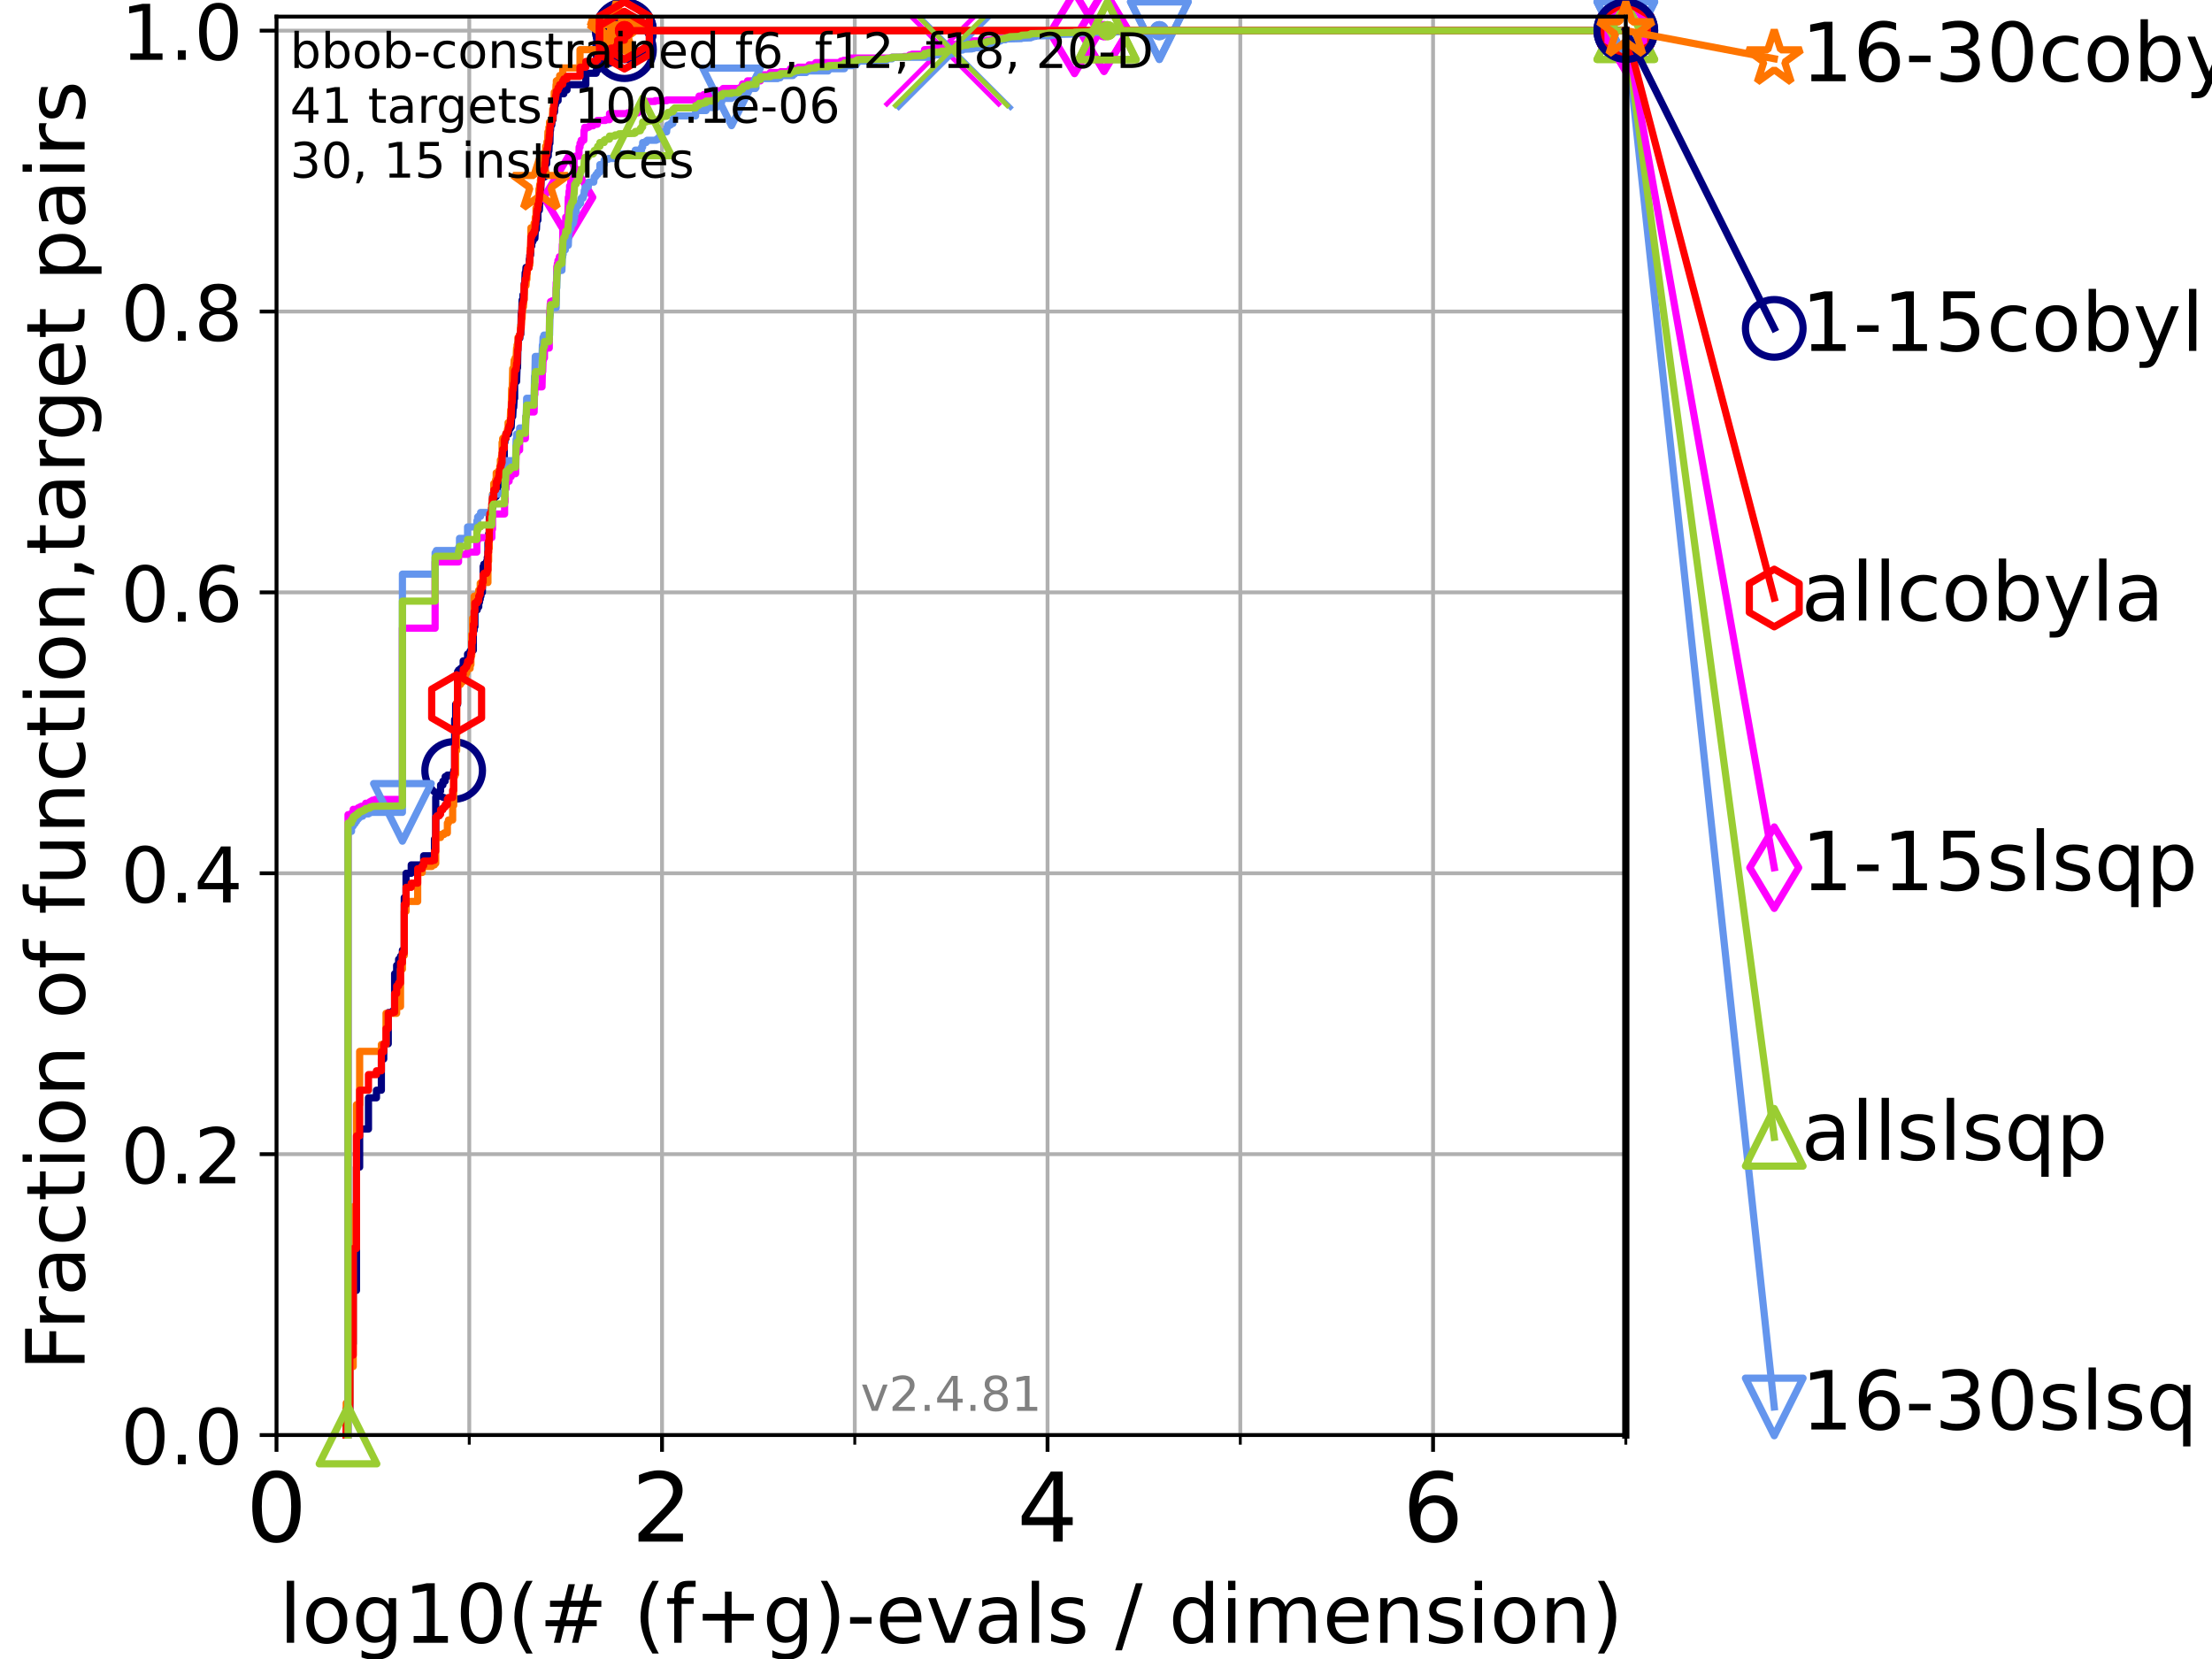 <?xml version="1.0" encoding="utf-8" standalone="no"?>
<!DOCTYPE svg PUBLIC "-//W3C//DTD SVG 1.1//EN"
  "http://www.w3.org/Graphics/SVG/1.1/DTD/svg11.dtd">
<!-- Created with matplotlib (https://matplotlib.org/) -->
<svg height="345.6pt" version="1.1" viewBox="0 0 460.8 345.6" width="460.8pt" xmlns="http://www.w3.org/2000/svg" xmlns:xlink="http://www.w3.org/1999/xlink">
 <defs>
  <style type="text/css">*{stroke-linecap:butt;stroke-linejoin:round;}</style>
 </defs>
 <g id="figure_1">
  <g id="patch_1">
   <path d="M 0 345.6 
L 460.8 345.6 
L 460.8 0 
L 0 0 
z
" style="fill:#ffffff;"/>
  </g>
  <g id="axes_1">
   <g id="patch_2">
    <path d="M 57.6 298.944 
L 338.688 298.944 
L 338.688 3.456 
L 57.6 3.456 
z
" style="fill:#ffffff;"/>
   </g>
   <g id="matplotlib.axis_1">
    <g id="xtick_1">
     <g id="line2d_1">
      <path clip-path="url(#p3831e25334)" d="M 57.6 298.944 
L 57.6 3.456 
" style="fill:none;stroke:#b0b0b0;stroke-linecap:square;stroke-width:0.8;"/>
     </g>
     <g id="line2d_2">
      <defs>
       <path d="M 0 0 
L 0 3.5 
" id="m13633769c6" style="stroke:#000000;stroke-width:0.8;"/>
      </defs>
      <g>
       <use style="stroke:#000000;stroke-width:0.8;" x="57.6" xlink:href="#m13633769c6" y="298.944"/>
      </g>
     </g>
     <g id="text_1">
      <!-- 0 -->
      <g transform="translate(51.237 321.141)scale(0.2 -0.2)">
       <defs>
        <path d="M 31.781 66.406 
Q 24.172 66.406 20.328 58.906 
Q 16.5 51.422 16.5 36.375 
Q 16.5 21.391 20.328 13.891 
Q 24.172 6.391 31.781 6.391 
Q 39.453 6.391 43.281 13.891 
Q 47.125 21.391 47.125 36.375 
Q 47.125 51.422 43.281 58.906 
Q 39.453 66.406 31.781 66.406 
z
M 31.781 74.219 
Q 44.047 74.219 50.516 64.516 
Q 56.984 54.828 56.984 36.375 
Q 56.984 17.969 50.516 8.266 
Q 44.047 -1.422 31.781 -1.422 
Q 19.531 -1.422 13.062 8.266 
Q 6.594 17.969 6.594 36.375 
Q 6.594 54.828 13.062 64.516 
Q 19.531 74.219 31.781 74.219 
z
" id="DejaVuSans-48"/>
       </defs>
       <use xlink:href="#DejaVuSans-48"/>
      </g>
     </g>
    </g>
    <g id="xtick_2">
     <g id="line2d_3">
      <path clip-path="url(#p3831e25334)" d="M 137.911 298.944 
L 137.911 3.456 
" style="fill:none;stroke:#b0b0b0;stroke-linecap:square;stroke-width:0.8;"/>
     </g>
     <g id="line2d_4">
      <g>
       <use style="stroke:#000000;stroke-width:0.8;" x="137.911" xlink:href="#m13633769c6" y="298.944"/>
      </g>
     </g>
     <g id="text_2">
      <!-- 2 -->
      <g transform="translate(131.548 321.141)scale(0.2 -0.2)">
       <defs>
        <path d="M 19.188 8.297 
L 53.609 8.297 
L 53.609 0 
L 7.328 0 
L 7.328 8.297 
Q 12.938 14.109 22.625 23.891 
Q 32.328 33.688 34.812 36.531 
Q 39.547 41.844 41.422 45.531 
Q 43.312 49.219 43.312 52.781 
Q 43.312 58.594 39.234 62.25 
Q 35.156 65.922 28.609 65.922 
Q 23.969 65.922 18.812 64.312 
Q 13.672 62.703 7.812 59.422 
L 7.812 69.391 
Q 13.766 71.781 18.938 73 
Q 24.125 74.219 28.422 74.219 
Q 39.75 74.219 46.484 68.547 
Q 53.219 62.891 53.219 53.422 
Q 53.219 48.922 51.531 44.891 
Q 49.859 40.875 45.406 35.406 
Q 44.188 33.984 37.641 27.219 
Q 31.109 20.453 19.188 8.297 
z
" id="DejaVuSans-50"/>
       </defs>
       <use xlink:href="#DejaVuSans-50"/>
      </g>
     </g>
    </g>
    <g id="xtick_3">
     <g id="line2d_5">
      <path clip-path="url(#p3831e25334)" d="M 218.222 298.944 
L 218.222 3.456 
" style="fill:none;stroke:#b0b0b0;stroke-linecap:square;stroke-width:0.8;"/>
     </g>
     <g id="line2d_6">
      <g>
       <use style="stroke:#000000;stroke-width:0.8;" x="218.222" xlink:href="#m13633769c6" y="298.944"/>
      </g>
     </g>
     <g id="text_3">
      <!-- 4 -->
      <g transform="translate(211.859 321.141)scale(0.2 -0.2)">
       <defs>
        <path d="M 37.797 64.312 
L 12.891 25.391 
L 37.797 25.391 
z
M 35.203 72.906 
L 47.609 72.906 
L 47.609 25.391 
L 58.016 25.391 
L 58.016 17.188 
L 47.609 17.188 
L 47.609 0 
L 37.797 0 
L 37.797 17.188 
L 4.891 17.188 
L 4.891 26.703 
z
" id="DejaVuSans-52"/>
       </defs>
       <use xlink:href="#DejaVuSans-52"/>
      </g>
     </g>
    </g>
    <g id="xtick_4">
     <g id="line2d_7">
      <path clip-path="url(#p3831e25334)" d="M 298.533 298.944 
L 298.533 3.456 
" style="fill:none;stroke:#b0b0b0;stroke-linecap:square;stroke-width:0.8;"/>
     </g>
     <g id="line2d_8">
      <g>
       <use style="stroke:#000000;stroke-width:0.8;" x="298.533" xlink:href="#m13633769c6" y="298.944"/>
      </g>
     </g>
     <g id="text_4">
      <!-- 6 -->
      <g transform="translate(292.17 321.141)scale(0.2 -0.2)">
       <defs>
        <path d="M 33.016 40.375 
Q 26.375 40.375 22.484 35.828 
Q 18.609 31.297 18.609 23.391 
Q 18.609 15.531 22.484 10.953 
Q 26.375 6.391 33.016 6.391 
Q 39.656 6.391 43.531 10.953 
Q 47.406 15.531 47.406 23.391 
Q 47.406 31.297 43.531 35.828 
Q 39.656 40.375 33.016 40.375 
z
M 52.594 71.297 
L 52.594 62.312 
Q 48.875 64.062 45.094 64.984 
Q 41.312 65.922 37.594 65.922 
Q 27.828 65.922 22.672 59.328 
Q 17.531 52.734 16.797 39.406 
Q 19.672 43.656 24.016 45.922 
Q 28.375 48.188 33.594 48.188 
Q 44.578 48.188 50.953 41.516 
Q 57.328 34.859 57.328 23.391 
Q 57.328 12.156 50.688 5.359 
Q 44.047 -1.422 33.016 -1.422 
Q 20.359 -1.422 13.672 8.266 
Q 6.984 17.969 6.984 36.375 
Q 6.984 53.656 15.188 63.938 
Q 23.391 74.219 37.203 74.219 
Q 40.922 74.219 44.703 73.484 
Q 48.484 72.75 52.594 71.297 
z
" id="DejaVuSans-54"/>
       </defs>
       <use xlink:href="#DejaVuSans-54"/>
      </g>
     </g>
    </g>
    <g id="xtick_5">
     <g id="line2d_9">
      <path clip-path="url(#p3831e25334)" d="M 97.755 298.944 
L 97.755 3.456 
" style="fill:none;stroke:#b0b0b0;stroke-linecap:square;stroke-width:0.8;"/>
     </g>
     <g id="line2d_10">
      <defs>
       <path d="M 0 0 
L 0 2 
" id="mea1bae2f1d" style="stroke:#000000;stroke-width:0.6;"/>
      </defs>
      <g>
       <use style="stroke:#000000;stroke-width:0.6;" x="97.755" xlink:href="#mea1bae2f1d" y="298.944"/>
      </g>
     </g>
    </g>
    <g id="xtick_6">
     <g id="line2d_11">
      <path clip-path="url(#p3831e25334)" d="M 178.066 298.944 
L 178.066 3.456 
" style="fill:none;stroke:#b0b0b0;stroke-linecap:square;stroke-width:0.8;"/>
     </g>
     <g id="line2d_12">
      <g>
       <use style="stroke:#000000;stroke-width:0.6;" x="178.066" xlink:href="#mea1bae2f1d" y="298.944"/>
      </g>
     </g>
    </g>
    <g id="xtick_7">
     <g id="line2d_13">
      <path clip-path="url(#p3831e25334)" d="M 258.377 298.944 
L 258.377 3.456 
" style="fill:none;stroke:#b0b0b0;stroke-linecap:square;stroke-width:0.8;"/>
     </g>
     <g id="line2d_14">
      <g>
       <use style="stroke:#000000;stroke-width:0.6;" x="258.377" xlink:href="#mea1bae2f1d" y="298.944"/>
      </g>
     </g>
    </g>
    <g id="xtick_8">
     <g id="line2d_15">
      <path clip-path="url(#p3831e25334)" d="M 338.688 298.944 
L 338.688 3.456 
" style="fill:none;stroke:#b0b0b0;stroke-linecap:square;stroke-width:0.8;"/>
     </g>
     <g id="line2d_16">
      <g>
       <use style="stroke:#000000;stroke-width:0.6;" x="338.688" xlink:href="#mea1bae2f1d" y="298.944"/>
      </g>
     </g>
    </g>
    <g id="text_5">
     <!-- log10(# (f+g)-evals / dimension) -->
     <g transform="translate(58.145 342.218)scale(0.17 -0.17)">
      <defs>
       <path d="M 9.422 75.984 
L 18.406 75.984 
L 18.406 0 
L 9.422 0 
z
" id="DejaVuSans-108"/>
       <path d="M 30.609 48.391 
Q 23.391 48.391 19.188 42.75 
Q 14.984 37.109 14.984 27.297 
Q 14.984 17.484 19.156 11.844 
Q 23.344 6.203 30.609 6.203 
Q 37.797 6.203 41.984 11.859 
Q 46.188 17.531 46.188 27.297 
Q 46.188 37.016 41.984 42.703 
Q 37.797 48.391 30.609 48.391 
z
M 30.609 56 
Q 42.328 56 49.016 48.375 
Q 55.719 40.766 55.719 27.297 
Q 55.719 13.875 49.016 6.219 
Q 42.328 -1.422 30.609 -1.422 
Q 18.844 -1.422 12.172 6.219 
Q 5.516 13.875 5.516 27.297 
Q 5.516 40.766 12.172 48.375 
Q 18.844 56 30.609 56 
z
" id="DejaVuSans-111"/>
       <path d="M 45.406 27.984 
Q 45.406 37.75 41.375 43.109 
Q 37.359 48.484 30.078 48.484 
Q 22.859 48.484 18.828 43.109 
Q 14.797 37.75 14.797 27.984 
Q 14.797 18.266 18.828 12.891 
Q 22.859 7.516 30.078 7.516 
Q 37.359 7.516 41.375 12.891 
Q 45.406 18.266 45.406 27.984 
z
M 54.391 6.781 
Q 54.391 -7.172 48.188 -13.984 
Q 42 -20.797 29.203 -20.797 
Q 24.469 -20.797 20.266 -20.094 
Q 16.062 -19.391 12.109 -17.922 
L 12.109 -9.188 
Q 16.062 -11.328 19.922 -12.344 
Q 23.781 -13.375 27.781 -13.375 
Q 36.625 -13.375 41.016 -8.766 
Q 45.406 -4.156 45.406 5.172 
L 45.406 9.625 
Q 42.625 4.781 38.281 2.391 
Q 33.938 0 27.875 0 
Q 17.828 0 11.672 7.656 
Q 5.516 15.328 5.516 27.984 
Q 5.516 40.672 11.672 48.328 
Q 17.828 56 27.875 56 
Q 33.938 56 38.281 53.609 
Q 42.625 51.219 45.406 46.391 
L 45.406 54.688 
L 54.391 54.688 
z
" id="DejaVuSans-103"/>
       <path d="M 12.406 8.297 
L 28.516 8.297 
L 28.516 63.922 
L 10.984 60.406 
L 10.984 69.391 
L 28.422 72.906 
L 38.281 72.906 
L 38.281 8.297 
L 54.391 8.297 
L 54.391 0 
L 12.406 0 
z
" id="DejaVuSans-49"/>
       <path d="M 31 75.875 
Q 24.469 64.656 21.281 53.656 
Q 18.109 42.672 18.109 31.391 
Q 18.109 20.125 21.312 9.062 
Q 24.516 -2 31 -13.188 
L 23.188 -13.188 
Q 15.875 -1.703 12.234 9.375 
Q 8.594 20.453 8.594 31.391 
Q 8.594 42.281 12.203 53.312 
Q 15.828 64.359 23.188 75.875 
z
" id="DejaVuSans-40"/>
       <path d="M 51.125 44 
L 36.922 44 
L 32.812 27.688 
L 47.125 27.688 
z
M 43.797 71.781 
L 38.719 51.516 
L 52.984 51.516 
L 58.109 71.781 
L 65.922 71.781 
L 60.891 51.516 
L 76.125 51.516 
L 76.125 44 
L 58.984 44 
L 54.984 27.688 
L 70.516 27.688 
L 70.516 20.219 
L 53.078 20.219 
L 48 0 
L 40.188 0 
L 45.219 20.219 
L 30.906 20.219 
L 25.875 0 
L 18.016 0 
L 23.094 20.219 
L 7.719 20.219 
L 7.719 27.688 
L 24.906 27.688 
L 29 44 
L 13.281 44 
L 13.281 51.516 
L 30.906 51.516 
L 35.891 71.781 
z
" id="DejaVuSans-35"/>
       <path id="DejaVuSans-32"/>
       <path d="M 37.109 75.984 
L 37.109 68.5 
L 28.516 68.5 
Q 23.688 68.5 21.797 66.547 
Q 19.922 64.594 19.922 59.516 
L 19.922 54.688 
L 34.719 54.688 
L 34.719 47.703 
L 19.922 47.703 
L 19.922 0 
L 10.891 0 
L 10.891 47.703 
L 2.297 47.703 
L 2.297 54.688 
L 10.891 54.688 
L 10.891 58.5 
Q 10.891 67.625 15.141 71.797 
Q 19.391 75.984 28.609 75.984 
z
" id="DejaVuSans-102"/>
       <path d="M 46 62.703 
L 46 35.5 
L 73.188 35.5 
L 73.188 27.203 
L 46 27.203 
L 46 0 
L 37.797 0 
L 37.797 27.203 
L 10.594 27.203 
L 10.594 35.5 
L 37.797 35.5 
L 37.797 62.703 
z
" id="DejaVuSans-43"/>
       <path d="M 8.016 75.875 
L 15.828 75.875 
Q 23.141 64.359 26.781 53.312 
Q 30.422 42.281 30.422 31.391 
Q 30.422 20.453 26.781 9.375 
Q 23.141 -1.703 15.828 -13.188 
L 8.016 -13.188 
Q 14.5 -2 17.703 9.062 
Q 20.906 20.125 20.906 31.391 
Q 20.906 42.672 17.703 53.656 
Q 14.5 64.656 8.016 75.875 
z
" id="DejaVuSans-41"/>
       <path d="M 4.891 31.391 
L 31.203 31.391 
L 31.203 23.391 
L 4.891 23.391 
z
" id="DejaVuSans-45"/>
       <path d="M 56.203 29.594 
L 56.203 25.203 
L 14.891 25.203 
Q 15.484 15.922 20.484 11.062 
Q 25.484 6.203 34.422 6.203 
Q 39.594 6.203 44.453 7.469 
Q 49.312 8.734 54.109 11.281 
L 54.109 2.781 
Q 49.266 0.734 44.188 -0.344 
Q 39.109 -1.422 33.891 -1.422 
Q 20.797 -1.422 13.156 6.188 
Q 5.516 13.812 5.516 26.812 
Q 5.516 40.234 12.766 48.109 
Q 20.016 56 32.328 56 
Q 43.359 56 49.781 48.891 
Q 56.203 41.797 56.203 29.594 
z
M 47.219 32.234 
Q 47.125 39.594 43.094 43.984 
Q 39.062 48.391 32.422 48.391 
Q 24.906 48.391 20.391 44.141 
Q 15.875 39.891 15.188 32.172 
z
" id="DejaVuSans-101"/>
       <path d="M 2.984 54.688 
L 12.5 54.688 
L 29.594 8.797 
L 46.688 54.688 
L 56.203 54.688 
L 35.688 0 
L 23.484 0 
z
" id="DejaVuSans-118"/>
       <path d="M 34.281 27.484 
Q 23.391 27.484 19.188 25 
Q 14.984 22.516 14.984 16.5 
Q 14.984 11.719 18.141 8.906 
Q 21.297 6.109 26.703 6.109 
Q 34.188 6.109 38.703 11.406 
Q 43.219 16.703 43.219 25.484 
L 43.219 27.484 
z
M 52.203 31.203 
L 52.203 0 
L 43.219 0 
L 43.219 8.297 
Q 40.141 3.328 35.547 0.953 
Q 30.953 -1.422 24.312 -1.422 
Q 15.922 -1.422 10.953 3.297 
Q 6 8.016 6 15.922 
Q 6 25.141 12.172 29.828 
Q 18.359 34.516 30.609 34.516 
L 43.219 34.516 
L 43.219 35.406 
Q 43.219 41.609 39.141 45 
Q 35.062 48.391 27.688 48.391 
Q 23 48.391 18.547 47.266 
Q 14.109 46.141 10.016 43.891 
L 10.016 52.203 
Q 14.938 54.109 19.578 55.047 
Q 24.219 56 28.609 56 
Q 40.484 56 46.344 49.844 
Q 52.203 43.703 52.203 31.203 
z
" id="DejaVuSans-97"/>
       <path d="M 44.281 53.078 
L 44.281 44.578 
Q 40.484 46.531 36.375 47.5 
Q 32.281 48.484 27.875 48.484 
Q 21.188 48.484 17.844 46.438 
Q 14.5 44.391 14.5 40.281 
Q 14.5 37.156 16.891 35.375 
Q 19.281 33.594 26.516 31.984 
L 29.594 31.297 
Q 39.156 29.25 43.188 25.516 
Q 47.219 21.781 47.219 15.094 
Q 47.219 7.469 41.188 3.016 
Q 35.156 -1.422 24.609 -1.422 
Q 20.219 -1.422 15.453 -0.562 
Q 10.688 0.297 5.422 2 
L 5.422 11.281 
Q 10.406 8.688 15.234 7.391 
Q 20.062 6.109 24.812 6.109 
Q 31.156 6.109 34.562 8.281 
Q 37.984 10.453 37.984 14.406 
Q 37.984 18.062 35.516 20.016 
Q 33.062 21.969 24.703 23.781 
L 21.578 24.516 
Q 13.234 26.266 9.516 29.906 
Q 5.812 33.547 5.812 39.891 
Q 5.812 47.609 11.281 51.797 
Q 16.75 56 26.812 56 
Q 31.781 56 36.172 55.266 
Q 40.578 54.547 44.281 53.078 
z
" id="DejaVuSans-115"/>
       <path d="M 25.391 72.906 
L 33.688 72.906 
L 8.297 -9.281 
L 0 -9.281 
z
" id="DejaVuSans-47"/>
       <path d="M 45.406 46.391 
L 45.406 75.984 
L 54.391 75.984 
L 54.391 0 
L 45.406 0 
L 45.406 8.203 
Q 42.578 3.328 38.25 0.953 
Q 33.938 -1.422 27.875 -1.422 
Q 17.969 -1.422 11.734 6.484 
Q 5.516 14.406 5.516 27.297 
Q 5.516 40.188 11.734 48.094 
Q 17.969 56 27.875 56 
Q 33.938 56 38.25 53.625 
Q 42.578 51.266 45.406 46.391 
z
M 14.797 27.297 
Q 14.797 17.391 18.875 11.75 
Q 22.953 6.109 30.078 6.109 
Q 37.203 6.109 41.297 11.75 
Q 45.406 17.391 45.406 27.297 
Q 45.406 37.203 41.297 42.844 
Q 37.203 48.484 30.078 48.484 
Q 22.953 48.484 18.875 42.844 
Q 14.797 37.203 14.797 27.297 
z
" id="DejaVuSans-100"/>
       <path d="M 9.422 54.688 
L 18.406 54.688 
L 18.406 0 
L 9.422 0 
z
M 9.422 75.984 
L 18.406 75.984 
L 18.406 64.594 
L 9.422 64.594 
z
" id="DejaVuSans-105"/>
       <path d="M 52 44.188 
Q 55.375 50.25 60.062 53.125 
Q 64.75 56 71.094 56 
Q 79.641 56 84.281 50.016 
Q 88.922 44.047 88.922 33.016 
L 88.922 0 
L 79.891 0 
L 79.891 32.719 
Q 79.891 40.578 77.094 44.375 
Q 74.312 48.188 68.609 48.188 
Q 61.625 48.188 57.562 43.547 
Q 53.516 38.922 53.516 30.906 
L 53.516 0 
L 44.484 0 
L 44.484 32.719 
Q 44.484 40.625 41.703 44.406 
Q 38.922 48.188 33.109 48.188 
Q 26.219 48.188 22.156 43.531 
Q 18.109 38.875 18.109 30.906 
L 18.109 0 
L 9.078 0 
L 9.078 54.688 
L 18.109 54.688 
L 18.109 46.188 
Q 21.188 51.219 25.484 53.609 
Q 29.781 56 35.688 56 
Q 41.656 56 45.828 52.969 
Q 50 49.953 52 44.188 
z
" id="DejaVuSans-109"/>
       <path d="M 54.891 33.016 
L 54.891 0 
L 45.906 0 
L 45.906 32.719 
Q 45.906 40.484 42.875 44.328 
Q 39.844 48.188 33.797 48.188 
Q 26.516 48.188 22.312 43.547 
Q 18.109 38.922 18.109 30.906 
L 18.109 0 
L 9.078 0 
L 9.078 54.688 
L 18.109 54.688 
L 18.109 46.188 
Q 21.344 51.125 25.703 53.562 
Q 30.078 56 35.797 56 
Q 45.219 56 50.047 50.172 
Q 54.891 44.344 54.891 33.016 
z
" id="DejaVuSans-110"/>
      </defs>
      <use xlink:href="#DejaVuSans-108"/>
      <use x="27.783" xlink:href="#DejaVuSans-111"/>
      <use x="88.965" xlink:href="#DejaVuSans-103"/>
      <use x="152.441" xlink:href="#DejaVuSans-49"/>
      <use x="216.064" xlink:href="#DejaVuSans-48"/>
      <use x="279.688" xlink:href="#DejaVuSans-40"/>
      <use x="318.701" xlink:href="#DejaVuSans-35"/>
      <use x="402.49" xlink:href="#DejaVuSans-32"/>
      <use x="434.277" xlink:href="#DejaVuSans-40"/>
      <use x="473.291" xlink:href="#DejaVuSans-102"/>
      <use x="508.496" xlink:href="#DejaVuSans-43"/>
      <use x="592.285" xlink:href="#DejaVuSans-103"/>
      <use x="655.762" xlink:href="#DejaVuSans-41"/>
      <use x="694.775" xlink:href="#DejaVuSans-45"/>
      <use x="730.859" xlink:href="#DejaVuSans-101"/>
      <use x="792.383" xlink:href="#DejaVuSans-118"/>
      <use x="851.562" xlink:href="#DejaVuSans-97"/>
      <use x="912.842" xlink:href="#DejaVuSans-108"/>
      <use x="940.625" xlink:href="#DejaVuSans-115"/>
      <use x="992.725" xlink:href="#DejaVuSans-32"/>
      <use x="1024.512" xlink:href="#DejaVuSans-47"/>
      <use x="1058.203" xlink:href="#DejaVuSans-32"/>
      <use x="1089.99" xlink:href="#DejaVuSans-100"/>
      <use x="1153.467" xlink:href="#DejaVuSans-105"/>
      <use x="1181.25" xlink:href="#DejaVuSans-109"/>
      <use x="1278.662" xlink:href="#DejaVuSans-101"/>
      <use x="1340.186" xlink:href="#DejaVuSans-110"/>
      <use x="1403.564" xlink:href="#DejaVuSans-115"/>
      <use x="1455.664" xlink:href="#DejaVuSans-105"/>
      <use x="1483.447" xlink:href="#DejaVuSans-111"/>
      <use x="1544.629" xlink:href="#DejaVuSans-110"/>
      <use x="1608.008" xlink:href="#DejaVuSans-41"/>
     </g>
    </g>
   </g>
   <g id="matplotlib.axis_2">
    <g id="ytick_1">
     <g id="line2d_17">
      <path clip-path="url(#p3831e25334)" d="M 57.6 298.944 
L 338.688 298.944 
" style="fill:none;stroke:#b0b0b0;stroke-linecap:square;stroke-width:0.8;"/>
     </g>
     <g id="line2d_18">
      <defs>
       <path d="M 0 0 
L -3.5 0 
" id="m5cd79ebd83" style="stroke:#000000;stroke-width:0.8;"/>
      </defs>
      <g>
       <use style="stroke:#000000;stroke-width:0.8;" x="57.6" xlink:href="#m5cd79ebd83" y="298.944"/>
      </g>
     </g>
     <g id="text_6">
      <!-- 0.0 -->
      <g transform="translate(25.155 305.023)scale(0.16 -0.16)">
       <defs>
        <path d="M 10.688 12.406 
L 21 12.406 
L 21 0 
L 10.688 0 
z
" id="DejaVuSans-46"/>
       </defs>
       <use xlink:href="#DejaVuSans-48"/>
       <use x="63.623" xlink:href="#DejaVuSans-46"/>
       <use x="95.41" xlink:href="#DejaVuSans-48"/>
      </g>
     </g>
    </g>
    <g id="ytick_2">
     <g id="line2d_19">
      <path clip-path="url(#p3831e25334)" d="M 57.6 240.432 
L 338.688 240.432 
" style="fill:none;stroke:#b0b0b0;stroke-linecap:square;stroke-width:0.8;"/>
     </g>
     <g id="line2d_20">
      <g>
       <use style="stroke:#000000;stroke-width:0.8;" x="57.6" xlink:href="#m5cd79ebd83" y="240.432"/>
      </g>
     </g>
     <g id="text_7">
      <!-- 0.2 -->
      <g transform="translate(25.155 246.51)scale(0.16 -0.16)">
       <use xlink:href="#DejaVuSans-48"/>
       <use x="63.623" xlink:href="#DejaVuSans-46"/>
       <use x="95.41" xlink:href="#DejaVuSans-50"/>
      </g>
     </g>
    </g>
    <g id="ytick_3">
     <g id="line2d_21">
      <path clip-path="url(#p3831e25334)" d="M 57.6 181.919 
L 338.688 181.919 
" style="fill:none;stroke:#b0b0b0;stroke-linecap:square;stroke-width:0.8;"/>
     </g>
     <g id="line2d_22">
      <g>
       <use style="stroke:#000000;stroke-width:0.8;" x="57.6" xlink:href="#m5cd79ebd83" y="181.919"/>
      </g>
     </g>
     <g id="text_8">
      <!-- 0.4 -->
      <g transform="translate(25.155 187.998)scale(0.16 -0.16)">
       <use xlink:href="#DejaVuSans-48"/>
       <use x="63.623" xlink:href="#DejaVuSans-46"/>
       <use x="95.41" xlink:href="#DejaVuSans-52"/>
      </g>
     </g>
    </g>
    <g id="ytick_4">
     <g id="line2d_23">
      <path clip-path="url(#p3831e25334)" d="M 57.6 123.407 
L 338.688 123.407 
" style="fill:none;stroke:#b0b0b0;stroke-linecap:square;stroke-width:0.8;"/>
     </g>
     <g id="line2d_24">
      <g>
       <use style="stroke:#000000;stroke-width:0.8;" x="57.6" xlink:href="#m5cd79ebd83" y="123.407"/>
      </g>
     </g>
     <g id="text_9">
      <!-- 0.6 -->
      <g transform="translate(25.155 129.485)scale(0.16 -0.16)">
       <use xlink:href="#DejaVuSans-48"/>
       <use x="63.623" xlink:href="#DejaVuSans-46"/>
       <use x="95.41" xlink:href="#DejaVuSans-54"/>
      </g>
     </g>
    </g>
    <g id="ytick_5">
     <g id="line2d_25">
      <path clip-path="url(#p3831e25334)" d="M 57.6 64.894 
L 338.688 64.894 
" style="fill:none;stroke:#b0b0b0;stroke-linecap:square;stroke-width:0.8;"/>
     </g>
     <g id="line2d_26">
      <g>
       <use style="stroke:#000000;stroke-width:0.8;" x="57.6" xlink:href="#m5cd79ebd83" y="64.894"/>
      </g>
     </g>
     <g id="text_10">
      <!-- 0.8 -->
      <g transform="translate(25.155 70.973)scale(0.16 -0.16)">
       <defs>
        <path d="M 31.781 34.625 
Q 24.75 34.625 20.719 30.859 
Q 16.703 27.094 16.703 20.516 
Q 16.703 13.922 20.719 10.156 
Q 24.75 6.391 31.781 6.391 
Q 38.812 6.391 42.859 10.172 
Q 46.922 13.969 46.922 20.516 
Q 46.922 27.094 42.891 30.859 
Q 38.875 34.625 31.781 34.625 
z
M 21.922 38.812 
Q 15.578 40.375 12.031 44.719 
Q 8.5 49.078 8.5 55.328 
Q 8.5 64.062 14.719 69.141 
Q 20.953 74.219 31.781 74.219 
Q 42.672 74.219 48.875 69.141 
Q 55.078 64.062 55.078 55.328 
Q 55.078 49.078 51.531 44.719 
Q 48 40.375 41.703 38.812 
Q 48.828 37.156 52.797 32.312 
Q 56.781 27.484 56.781 20.516 
Q 56.781 9.906 50.312 4.234 
Q 43.844 -1.422 31.781 -1.422 
Q 19.734 -1.422 13.25 4.234 
Q 6.781 9.906 6.781 20.516 
Q 6.781 27.484 10.781 32.312 
Q 14.797 37.156 21.922 38.812 
z
M 18.312 54.391 
Q 18.312 48.734 21.844 45.562 
Q 25.391 42.391 31.781 42.391 
Q 38.141 42.391 41.719 45.562 
Q 45.312 48.734 45.312 54.391 
Q 45.312 60.062 41.719 63.234 
Q 38.141 66.406 31.781 66.406 
Q 25.391 66.406 21.844 63.234 
Q 18.312 60.062 18.312 54.391 
z
" id="DejaVuSans-56"/>
       </defs>
       <use xlink:href="#DejaVuSans-48"/>
       <use x="63.623" xlink:href="#DejaVuSans-46"/>
       <use x="95.41" xlink:href="#DejaVuSans-56"/>
      </g>
     </g>
    </g>
    <g id="ytick_6">
     <g id="line2d_27">
      <path clip-path="url(#p3831e25334)" d="M 57.6 6.382 
L 338.688 6.382 
" style="fill:none;stroke:#b0b0b0;stroke-linecap:square;stroke-width:0.8;"/>
     </g>
     <g id="line2d_28">
      <g>
       <use style="stroke:#000000;stroke-width:0.8;" x="57.6" xlink:href="#m5cd79ebd83" y="6.382"/>
      </g>
     </g>
     <g id="text_11">
      <!-- 1.0 -->
      <g transform="translate(25.155 12.46)scale(0.16 -0.16)">
       <use xlink:href="#DejaVuSans-49"/>
       <use x="63.623" xlink:href="#DejaVuSans-46"/>
       <use x="95.41" xlink:href="#DejaVuSans-48"/>
      </g>
     </g>
    </g>
    <g id="text_12">
     <!-- Fraction of function,target pairs -->
     <g transform="translate(17.62 285.585)rotate(-90)scale(0.17 -0.17)">
      <defs>
       <path d="M 9.812 72.906 
L 51.703 72.906 
L 51.703 64.594 
L 19.672 64.594 
L 19.672 43.109 
L 48.578 43.109 
L 48.578 34.812 
L 19.672 34.812 
L 19.672 0 
L 9.812 0 
z
" id="DejaVuSans-70"/>
       <path d="M 41.109 46.297 
Q 39.594 47.172 37.812 47.578 
Q 36.031 48 33.891 48 
Q 26.266 48 22.188 43.047 
Q 18.109 38.094 18.109 28.812 
L 18.109 0 
L 9.078 0 
L 9.078 54.688 
L 18.109 54.688 
L 18.109 46.188 
Q 20.953 51.172 25.484 53.578 
Q 30.031 56 36.531 56 
Q 37.453 56 38.578 55.875 
Q 39.703 55.766 41.062 55.516 
z
" id="DejaVuSans-114"/>
       <path d="M 48.781 52.594 
L 48.781 44.188 
Q 44.969 46.297 41.141 47.344 
Q 37.312 48.391 33.406 48.391 
Q 24.656 48.391 19.812 42.844 
Q 14.984 37.312 14.984 27.297 
Q 14.984 17.281 19.812 11.734 
Q 24.656 6.203 33.406 6.203 
Q 37.312 6.203 41.141 7.25 
Q 44.969 8.297 48.781 10.406 
L 48.781 2.094 
Q 45.016 0.344 40.984 -0.531 
Q 36.969 -1.422 32.422 -1.422 
Q 20.062 -1.422 12.781 6.344 
Q 5.516 14.109 5.516 27.297 
Q 5.516 40.672 12.859 48.328 
Q 20.219 56 33.016 56 
Q 37.156 56 41.109 55.141 
Q 45.062 54.297 48.781 52.594 
z
" id="DejaVuSans-99"/>
       <path d="M 18.312 70.219 
L 18.312 54.688 
L 36.812 54.688 
L 36.812 47.703 
L 18.312 47.703 
L 18.312 18.016 
Q 18.312 11.328 20.141 9.422 
Q 21.969 7.516 27.594 7.516 
L 36.812 7.516 
L 36.812 0 
L 27.594 0 
Q 17.188 0 13.234 3.875 
Q 9.281 7.766 9.281 18.016 
L 9.281 47.703 
L 2.688 47.703 
L 2.688 54.688 
L 9.281 54.688 
L 9.281 70.219 
z
" id="DejaVuSans-116"/>
       <path d="M 8.5 21.578 
L 8.5 54.688 
L 17.484 54.688 
L 17.484 21.922 
Q 17.484 14.156 20.5 10.266 
Q 23.531 6.391 29.594 6.391 
Q 36.859 6.391 41.078 11.031 
Q 45.312 15.672 45.312 23.688 
L 45.312 54.688 
L 54.297 54.688 
L 54.297 0 
L 45.312 0 
L 45.312 8.406 
Q 42.047 3.422 37.719 1 
Q 33.406 -1.422 27.688 -1.422 
Q 18.266 -1.422 13.375 4.438 
Q 8.5 10.297 8.5 21.578 
z
M 31.109 56 
z
" id="DejaVuSans-117"/>
       <path d="M 11.719 12.406 
L 22.016 12.406 
L 22.016 4 
L 14.016 -11.625 
L 7.719 -11.625 
L 11.719 4 
z
" id="DejaVuSans-44"/>
       <path d="M 18.109 8.203 
L 18.109 -20.797 
L 9.078 -20.797 
L 9.078 54.688 
L 18.109 54.688 
L 18.109 46.391 
Q 20.953 51.266 25.266 53.625 
Q 29.594 56 35.594 56 
Q 45.562 56 51.781 48.094 
Q 58.016 40.188 58.016 27.297 
Q 58.016 14.406 51.781 6.484 
Q 45.562 -1.422 35.594 -1.422 
Q 29.594 -1.422 25.266 0.953 
Q 20.953 3.328 18.109 8.203 
z
M 48.688 27.297 
Q 48.688 37.203 44.609 42.844 
Q 40.531 48.484 33.406 48.484 
Q 26.266 48.484 22.188 42.844 
Q 18.109 37.203 18.109 27.297 
Q 18.109 17.391 22.188 11.75 
Q 26.266 6.109 33.406 6.109 
Q 40.531 6.109 44.609 11.75 
Q 48.688 17.391 48.688 27.297 
z
" id="DejaVuSans-112"/>
      </defs>
      <use xlink:href="#DejaVuSans-70"/>
      <use x="50.27" xlink:href="#DejaVuSans-114"/>
      <use x="91.383" xlink:href="#DejaVuSans-97"/>
      <use x="152.662" xlink:href="#DejaVuSans-99"/>
      <use x="207.643" xlink:href="#DejaVuSans-116"/>
      <use x="246.852" xlink:href="#DejaVuSans-105"/>
      <use x="274.635" xlink:href="#DejaVuSans-111"/>
      <use x="335.816" xlink:href="#DejaVuSans-110"/>
      <use x="399.195" xlink:href="#DejaVuSans-32"/>
      <use x="430.982" xlink:href="#DejaVuSans-111"/>
      <use x="492.164" xlink:href="#DejaVuSans-102"/>
      <use x="527.369" xlink:href="#DejaVuSans-32"/>
      <use x="559.156" xlink:href="#DejaVuSans-102"/>
      <use x="594.361" xlink:href="#DejaVuSans-117"/>
      <use x="657.74" xlink:href="#DejaVuSans-110"/>
      <use x="721.119" xlink:href="#DejaVuSans-99"/>
      <use x="776.1" xlink:href="#DejaVuSans-116"/>
      <use x="815.309" xlink:href="#DejaVuSans-105"/>
      <use x="843.092" xlink:href="#DejaVuSans-111"/>
      <use x="904.273" xlink:href="#DejaVuSans-110"/>
      <use x="967.652" xlink:href="#DejaVuSans-44"/>
      <use x="999.439" xlink:href="#DejaVuSans-116"/>
      <use x="1038.648" xlink:href="#DejaVuSans-97"/>
      <use x="1099.928" xlink:href="#DejaVuSans-114"/>
      <use x="1139.291" xlink:href="#DejaVuSans-103"/>
      <use x="1202.768" xlink:href="#DejaVuSans-101"/>
      <use x="1264.291" xlink:href="#DejaVuSans-116"/>
      <use x="1303.5" xlink:href="#DejaVuSans-32"/>
      <use x="1335.287" xlink:href="#DejaVuSans-112"/>
      <use x="1398.764" xlink:href="#DejaVuSans-97"/>
      <use x="1460.043" xlink:href="#DejaVuSans-105"/>
      <use x="1487.826" xlink:href="#DejaVuSans-114"/>
      <use x="1528.939" xlink:href="#DejaVuSans-115"/>
     </g>
    </g>
   </g>
   <g id="line2d_29">
    <defs>
     <path d="M 0 1.5 
C 0.398 1.5 0.779 1.342 1.061 1.061 
C 1.342 0.779 1.5 0.398 1.5 0 
C 1.5 -0.398 1.342 -0.779 1.061 -1.061 
C 0.779 -1.342 0.398 -1.5 0 -1.5 
C -0.398 -1.5 -0.779 -1.342 -1.061 -1.061 
C -1.342 -0.779 -1.5 -0.398 -1.5 0 
C -1.5 0.398 -1.342 0.779 -1.061 1.061 
C -0.779 1.342 -0.398 1.5 0 1.5 
z
" id="mbbcfec1b3e" style="stroke:#000080;"/>
    </defs>
    <g>
     <use style="fill:#000080;stroke:#000080;" x="130.087" xlink:href="#mbbcfec1b3e" y="6.382"/>
     <use style="fill:#000080;stroke:#000080;" x="130.087" xlink:href="#mbbcfec1b3e" y="6.382"/>
    </g>
   </g>
   <g id="line2d_30">
    <path d="M 72.125 298.944 
L 72.125 294.821 
L 72.868 294.821 
L 72.868 279.916 
L 73.579 279.916 
L 73.579 268.816 
L 74.263 268.816 
L 74.263 243.127 
L 74.922 243.127 
L 74.922 235.199 
L 76.759 235.199 
L 76.759 228.697 
L 78.421 228.697 
L 78.421 227.112 
L 79.447 227.112 
L 79.447 220.61 
L 79.939 220.61 
L 79.939 217.439 
L 80.881 217.439 
L 80.881 210.937 
L 81.776 210.937 
L 81.776 210.62 
L 82.207 210.62 
L 82.207 202.85 
L 82.627 202.85 
L 82.627 201.106 
L 83.037 201.106 
L 83.037 199.838 
L 83.438 199.838 
L 83.438 199.203 
L 83.83 199.203 
L 83.83 197.935 
L 84.213 197.935 
L 84.213 186.993 
L 84.588 186.993 
L 84.588 181.919 
L 85.667 181.919 
L 85.667 180.175 
L 88.256 180.175 
L 88.256 178.272 
L 90.509 178.272 
L 90.509 174.783 
L 90.771 174.783 
L 90.771 166.062 
L 91.03 166.062 
L 91.03 165.428 
L 91.535 165.428 
L 91.535 164.793 
L 91.783 164.793 
L 91.783 163.525 
L 92.267 163.525 
L 92.267 162.732 
L 92.738 162.732 
L 92.738 161.781 
L 93.197 161.781 
L 93.197 161.463 
L 94.506 161.463 
L 94.506 160.512 
L 94.715 160.512 
L 94.715 149.888 
L 94.921 149.888 
L 94.921 146.716 
L 95.327 146.716 
L 95.327 139.898 
L 95.526 139.898 
L 95.526 139.581 
L 95.918 139.581 
L 95.918 139.264 
L 96.301 139.264 
L 96.301 138.946 
L 96.49 138.946 
L 96.49 137.678 
L 97.403 137.678 
L 97.403 136.251 
L 97.929 136.251 
L 97.929 135.616 
L 98.101 135.616 
L 98.101 135.458 
L 98.606 135.458 
L 98.606 131.335 
L 98.772 131.335 
L 98.772 130.542 
L 98.935 130.542 
L 98.935 127.054 
L 99.418 127.054 
L 99.418 126.419 
L 99.732 126.419 
L 99.732 125.468 
L 99.887 125.468 
L 99.887 124.834 
L 100.04 124.834 
L 100.04 124.199 
L 100.193 124.199 
L 100.193 123.407 
L 100.493 123.407 
L 100.493 121.187 
L 100.642 121.187 
L 100.642 118.015 
L 100.789 118.015 
L 100.789 117.539 
L 101.366 117.539 
L 101.366 116.905 
L 101.507 116.905 
L 101.507 116.112 
L 101.647 116.112 
L 101.647 113.099 
L 101.786 113.099 
L 101.786 111.197 
L 101.924 111.197 
L 101.924 107.074 
L 102.06 107.074 
L 102.06 106.915 
L 102.465 106.915 
L 102.465 105.805 
L 102.597 105.805 
L 102.597 104.378 
L 102.859 104.378 
L 102.859 103.427 
L 103.372 103.427 
L 103.372 102.317 
L 103.623 102.317 
L 103.623 101.207 
L 103.871 101.207 
L 103.871 100.572 
L 103.993 100.572 
L 103.993 98.67 
L 104.355 98.67 
L 104.355 97.718 
L 104.592 97.718 
L 104.592 96.608 
L 104.71 96.608 
L 104.71 95.815 
L 104.942 95.815 
L 104.942 95.657 
L 105.057 95.657 
L 105.057 92.168 
L 105.172 92.168 
L 105.172 91.375 
L 105.398 91.375 
L 105.398 90.424 
L 105.952 90.424 
L 106.061 89.314 
L 106.276 89.314 
L 106.276 88.997 
L 106.489 88.997 
L 106.594 86.777 
L 106.803 86.777 
L 106.906 84.874 
L 107.009 84.874 
L 107.111 82.971 
L 107.213 82.971 
L 107.213 79.483 
L 107.614 79.483 
L 107.713 76.628 
L 107.811 76.628 
L 107.909 71.395 
L 108.006 71.395 
L 108.006 70.444 
L 108.294 70.444 
L 108.294 69.651 
L 108.484 69.651 
L 108.578 65.37 
L 108.671 65.37 
L 108.764 62.516 
L 108.949 62.516 
L 108.949 61.406 
L 109.132 61.406 
L 109.222 59.027 
L 109.312 59.027 
L 109.402 56.807 
L 109.491 56.807 
L 109.58 55.697 
L 110.189 55.697 
L 110.274 53.953 
L 110.359 53.953 
L 110.359 53.16 
L 110.527 53.16 
L 110.611 51.257 
L 110.777 51.257 
L 110.777 50.306 
L 111.023 50.306 
L 111.023 49.671 
L 111.426 49.671 
L 111.506 48.086 
L 111.585 48.086 
L 111.585 47.768 
L 111.742 47.768 
L 111.82 45.866 
L 112.052 45.866 
L 112.052 43.804 
L 112.356 43.804 
L 112.432 42.219 
L 112.507 42.219 
L 112.581 39.681 
L 112.656 39.681 
L 112.73 36.986 
L 113.24 36.986 
L 113.24 36.827 
L 113.524 36.827 
L 113.595 34.131 
L 113.874 34.131 
L 113.943 32.546 
L 114.216 32.546 
L 114.216 31.436 
L 114.352 31.436 
L 114.419 29.85 
L 114.552 29.85 
L 114.619 27.154 
L 114.685 27.154 
L 114.751 26.044 
L 114.947 26.044 
L 115.012 24.934 
L 115.206 24.934 
L 115.27 23.349 
L 115.523 23.349 
L 115.586 21.922 
L 115.711 21.922 
L 115.773 21.129 
L 116.081 21.129 
L 116.081 20.97 
L 116.263 20.97 
L 116.263 19.86 
L 116.383 19.86 
L 116.383 19.702 
L 116.562 19.702 
L 116.562 19.543 
L 117.458 19.543 
L 117.458 18.75 
L 118.121 18.75 
L 118.121 17.64 
L 122.04 17.64 
L 122.04 15.262 
L 124.197 15.262 
L 124.197 14.627 
L 124.539 14.627 
L 124.539 13.2 
L 127.019 13.2 
L 127.019 13.042 
L 128.396 13.042 
L 128.426 12.566 
L 128.665 12.566 
L 128.665 10.346 
L 130.087 10.346 
L 130.087 6.382 
L 338.688 6.382 
L 338.688 6.382 
" style="fill:none;stroke:#000080;stroke-linecap:square;stroke-width:1.5;"/>
   </g>
   <g id="line2d_31">
    <defs>
     <path d="M 0 6 
C 1.591 6 3.117 5.368 4.243 4.243 
C 5.368 3.117 6 1.591 6 0 
C 6 -1.591 5.368 -3.117 4.243 -4.243 
C 3.117 -5.368 1.591 -6 0 -6 
C -1.591 -6 -3.117 -5.368 -4.243 -4.243 
C -5.368 -3.117 -6 -1.591 -6 0 
C -6 1.591 -5.368 3.117 -4.243 4.243 
C -3.117 5.368 -1.591 6 0 6 
z
" id="m7b532c1a78" style="stroke:#000080;stroke-width:1.5;"/>
    </defs>
    <g>
     <use style="fill-opacity:0;stroke:#000080;stroke-width:1.5;" x="94.506" xlink:href="#m7b532c1a78" y="160.512"/>
     <use style="fill-opacity:0;stroke:#000080;stroke-width:1.5;" x="130.087" xlink:href="#m7b532c1a78" y="10.346"/>
     <use style="fill-opacity:0;stroke:#000080;stroke-width:1.5;" x="130.087" xlink:href="#m7b532c1a78" y="6.382"/>
     <use style="fill-opacity:0;stroke:#000080;stroke-width:1.5;" x="130.087" xlink:href="#m7b532c1a78" y="6.382"/>
     <use style="fill-opacity:0;stroke:#000080;stroke-width:1.5;" x="338.688" xlink:href="#m7b532c1a78" y="6.382"/>
    </g>
   </g>
   <g id="line2d_32">
    <path style="fill:none;stroke:#000080;stroke-linecap:square;stroke-width:1.5;"/>
    <g/>
   </g>
   <g id="line2d_33">
    <defs>
     <path d="M 0 1.5 
C 0.398 1.5 0.779 1.342 1.061 1.061 
C 1.342 0.779 1.5 0.398 1.5 0 
C 1.5 -0.398 1.342 -0.779 1.061 -1.061 
C 0.779 -1.342 0.398 -1.5 0 -1.5 
C -0.398 -1.5 -0.779 -1.342 -1.061 -1.061 
C -1.342 -0.779 -1.5 -0.398 -1.5 0 
C -1.5 0.398 -1.342 0.779 -1.061 1.061 
C -0.779 1.342 -0.398 1.5 0 1.5 
z
" id="mdac95ecb2c" style="stroke:#ff00ff;"/>
    </defs>
    <g>
     <use style="fill:#ff00ff;stroke:#ff00ff;" x="229.99" xlink:href="#mdac95ecb2c" y="6.382"/>
     <use style="fill:#ff00ff;stroke:#ff00ff;" x="229.99" xlink:href="#mdac95ecb2c" y="6.382"/>
    </g>
   </g>
   <g id="line2d_34">
    <path d="M 72.5 298.944 
L 72.5 169.709 
L 73.227 169.709 
L 73.227 169.392 
L 73.579 169.392 
L 73.579 168.599 
L 74.596 168.599 
L 74.596 168.282 
L 74.922 168.282 
L 74.922 168.123 
L 75.242 168.123 
L 75.242 167.965 
L 75.864 167.965 
L 75.864 167.806 
L 76.168 167.806 
L 76.168 167.331 
L 77.047 167.331 
L 77.047 167.013 
L 77.331 167.013 
L 77.331 166.855 
L 77.61 166.855 
L 77.61 166.696 
L 78.155 166.696 
L 78.155 166.538 
L 83.83 166.538 
L 83.83 130.859 
L 90.641 130.859 
L 90.641 117.064 
L 95.526 117.064 
L 95.526 115.637 
L 95.723 115.637 
L 95.723 115.478 
L 97.403 115.478 
L 97.403 115.002 
L 99.338 115.002 
L 99.338 112.624 
L 99.497 112.624 
L 99.497 111.99 
L 102.465 111.99 
L 102.465 110.245 
L 102.597 110.245 
L 102.597 107.55 
L 102.729 107.55 
L 102.794 107.074 
L 105.115 107.074 
L 105.115 104.537 
L 105.229 104.537 
L 105.229 101.841 
L 105.398 101.841 
L 105.454 100.255 
L 106.061 100.255 
L 106.061 99.304 
L 106.489 99.304 
L 106.489 98.67 
L 107.415 98.67 
L 107.515 94.388 
L 107.713 94.388 
L 107.713 93.754 
L 108.247 93.754 
L 108.247 91.375 
L 109.447 91.375 
L 109.536 86.777 
L 109.624 86.777 
L 109.712 85.825 
L 111.266 85.825 
L 111.346 82.178 
L 111.426 82.178 
L 111.426 80.91 
L 111.585 80.91 
L 111.585 80.593 
L 112.914 80.593 
L 112.987 77.421 
L 113.059 77.421 
L 113.132 75.043 
L 113.204 75.043 
L 113.204 74.567 
L 113.418 74.567 
L 113.418 72.505 
L 114.419 72.505 
L 114.486 65.211 
L 114.552 65.211 
L 114.619 63.308 
L 114.685 63.308 
L 114.685 62.833 
L 115.012 62.833 
L 115.012 62.674 
L 115.804 62.674 
L 115.866 58.868 
L 115.928 58.868 
L 115.989 55.538 
L 116.05 55.538 
L 116.111 54.904 
L 116.233 54.904 
L 116.233 54.27 
L 116.413 54.27 
L 116.503 53.636 
L 116.532 53.636 
L 116.532 53.477 
L 117.088 53.477 
L 117.145 50.94 
L 117.203 50.94 
L 117.26 47.134 
L 117.317 47.134 
L 117.373 46.817 
L 117.542 46.817 
L 117.542 46.659 
L 117.682 46.659 
L 117.71 46.341 
L 117.821 46.341 
L 117.848 45.231 
L 118.283 45.231 
L 118.391 41.109 
L 118.497 41.109 
L 118.55 39.84 
L 118.656 39.84 
L 118.656 38.73 
L 118.839 38.73 
L 118.917 37.62 
L 119.199 37.62 
L 119.199 37.303 
L 119.553 37.303 
L 119.603 32.704 
L 119.776 32.704 
L 119.776 32.546 
L 120.595 32.546 
L 120.642 30.643 
L 120.829 30.643 
L 120.829 29.85 
L 121.06 29.85 
L 121.06 29.216 
L 121.624 29.216 
L 121.668 27.154 
L 121.8 27.154 
L 121.8 26.52 
L 122.636 26.52 
L 122.636 26.361 
L 122.886 26.361 
L 122.886 26.203 
L 123.554 26.203 
L 123.554 25.886 
L 124.426 25.886 
L 124.426 25.093 
L 126.1 25.093 
L 126.1 24.934 
L 126.97 24.934 
L 126.97 23.666 
L 130.744 23.666 
L 130.744 23.507 
L 132.906 23.507 
L 132.906 23.349 
L 133.021 23.349 
L 133.021 23.19 
L 133.398 23.19 
L 133.398 22.239 
L 133.877 22.239 
L 133.877 21.129 
L 136.476 21.129 
L 136.476 20.97 
L 138.935 20.97 
L 138.935 20.812 
L 145.621 20.812 
L 145.621 20.019 
L 146.586 20.019 
L 146.586 19.702 
L 148.464 19.702 
L 148.464 19.384 
L 148.92 19.384 
L 148.92 18.909 
L 150.297 18.909 
L 150.297 18.75 
L 150.616 18.75 
L 150.637 18.433 
L 154.098 18.433 
L 154.098 18.274 
L 154.675 18.274 
L 154.685 17.482 
L 155.72 17.482 
L 155.72 16.847 
L 158.404 16.847 
L 158.404 15.579 
L 160.471 15.579 
L 160.471 15.103 
L 162.596 15.103 
L 162.596 14.944 
L 164.645 14.944 
L 164.645 14.31 
L 166.3 14.31 
L 166.3 13.993 
L 168.529 13.993 
L 168.529 13.517 
L 169.932 13.517 
L 169.932 13.042 
L 175.127 13.042 
L 175.18 12.724 
L 175.724 12.724 
L 175.724 12.566 
L 177.22 12.566 
L 177.22 12.09 
L 185.766 12.09 
L 185.766 11.932 
L 188.328 11.932 
L 188.328 11.773 
L 189.479 11.773 
L 189.479 11.456 
L 189.986 11.456 
L 189.986 11.297 
L 192.242 11.297 
L 192.242 11.139 
L 192.581 11.139 
L 192.581 10.346 
L 194.28 10.267 
L 194.28 10.108 
L 196.47 10.029 
L 196.48 9.712 
L 196.624 9.632 
L 196.624 9.553 
L 198.002 9.474 
L 198.002 9.394 
L 198.475 9.315 
L 198.475 9.236 
L 199.761 9.157 
L 199.761 9.077 
L 200.189 9.077 
L 200.189 8.919 
L 200.33 8.919 
L 200.33 8.76 
L 201.584 8.681 
L 201.584 8.522 
L 205.602 8.522 
L 205.602 8.364 
L 206.835 8.284 
L 206.835 8.205 
L 208.226 8.126 
L 208.226 8.047 
L 208.521 7.967 
L 208.627 7.809 
L 209.168 7.729 
L 209.168 7.571 
L 210.479 7.492 
L 210.479 7.412 
L 213.684 7.333 
L 213.684 7.254 
L 214.632 7.174 
L 214.632 7.095 
L 217.07 7.016 
L 217.07 6.937 
L 223.846 6.857 
L 223.925 6.699 
L 227.498 6.619 
L 227.498 6.54 
L 229.99 6.461 
L 229.99 6.382 
L 338.688 6.382 
L 338.688 6.382 
" style="fill:none;stroke:#ff00ff;stroke-linecap:square;stroke-width:1.5;"/>
   </g>
   <g id="line2d_35">
    <defs>
     <path d="M -0 8.485 
L 5.091 0 
L 0 -8.485 
L -5.091 -0 
z
" id="mb9f4d89878" style="stroke:#ff00ff;stroke-linejoin:miter;stroke-width:1.5;"/>
    </defs>
    <g>
     <use style="fill-opacity:0;stroke:#ff00ff;stroke-linejoin:miter;stroke-width:1.5;" x="118.391" xlink:href="#mb9f4d89878" y="41.109"/>
     <use style="fill-opacity:0;stroke:#ff00ff;stroke-linejoin:miter;stroke-width:1.5;" x="223.846" xlink:href="#mb9f4d89878" y="6.857"/>
     <use style="fill-opacity:0;stroke:#ff00ff;stroke-linejoin:miter;stroke-width:1.5;" x="229.99" xlink:href="#mb9f4d89878" y="6.382"/>
     <use style="fill-opacity:0;stroke:#ff00ff;stroke-linejoin:miter;stroke-width:1.5;" x="229.99" xlink:href="#mb9f4d89878" y="6.382"/>
     <use style="fill-opacity:0;stroke:#ff00ff;stroke-linejoin:miter;stroke-width:1.5;" x="338.688" xlink:href="#mb9f4d89878" y="6.382"/>
    </g>
   </g>
   <g id="line2d_36">
    <path style="fill:none;stroke:#ff00ff;stroke-linecap:square;stroke-width:1.5;"/>
    <g/>
   </g>
   <g id="line2d_37">
    <path clip-path="url(#p3831e25334)" d="M 196.386 10.029 
" style="fill:none;stroke:#ff00ff;stroke-linecap:square;stroke-width:1.5;"/>
    <defs>
     <path d="M -12 12 
L 12 -12 
M -12 -12 
L 12 12 
" id="mb81f1f53b8" style="stroke:#ff00ff;"/>
    </defs>
    <g clip-path="url(#p3831e25334)">
     <use style="fill:#ff00ff;stroke:#ff00ff;" x="196.386" xlink:href="#mb81f1f53b8" y="10.029"/>
    </g>
   </g>
   <g id="line2d_38">
    <defs>
     <path d="M 0 1.5 
C 0.398 1.5 0.779 1.342 1.061 1.061 
C 1.342 0.779 1.5 0.398 1.5 0 
C 1.5 -0.398 1.342 -0.779 1.061 -1.061 
C 0.779 -1.342 0.398 -1.5 0 -1.5 
C -0.398 -1.5 -0.779 -1.342 -1.061 -1.061 
C -1.342 -0.779 -1.5 -0.398 -1.5 0 
C -1.5 0.398 -1.342 0.779 -1.061 1.061 
C -0.779 1.342 -0.398 1.5 0 1.5 
z
" id="m360788a6f2" style="stroke:#ff7500;"/>
    </defs>
    <g>
     <use style="fill:#ff7500;stroke:#ff7500;" x="128.426" xlink:href="#m360788a6f2" y="6.382"/>
     <use style="fill:#ff7500;stroke:#ff7500;" x="128.426" xlink:href="#m360788a6f2" y="6.382"/>
    </g>
   </g>
   <g id="line2d_39">
    <path d="M 72.125 298.944 
L 72.125 292.284 
L 72.868 292.284 
L 72.868 284.673 
L 73.579 284.673 
L 73.579 251.373 
L 74.263 251.373 
L 74.263 230.124 
L 74.922 230.124 
L 74.922 219.025 
L 79.447 219.025 
L 79.447 217.597 
L 80.416 217.597 
L 80.416 211.096 
L 82.627 211.096 
L 82.627 209.669 
L 83.438 209.669 
L 83.438 201.899 
L 83.83 201.899 
L 83.83 199.045 
L 84.213 199.045 
L 84.213 189.848 
L 84.588 189.848 
L 84.588 187.786 
L 87.01 187.786 
L 87.01 181.76 
L 87.952 181.76 
L 87.952 180.492 
L 89.973 180.492 
L 89.973 180.175 
L 90.509 180.175 
L 90.509 179.858 
L 90.771 179.858 
L 90.771 174.466 
L 91.783 174.466 
L 91.783 173.832 
L 92.504 173.832 
L 92.504 173.515 
L 93.197 173.515 
L 93.197 171.453 
L 93.422 171.453 
L 93.422 170.819 
L 94.295 170.819 
L 94.295 167.806 
L 94.506 167.806 
L 94.506 161.781 
L 94.715 161.781 
L 94.715 161.305 
L 94.921 161.305 
L 94.921 156.389 
L 95.125 156.389 
L 95.125 146.399 
L 95.327 146.399 
L 95.327 142.594 
L 95.918 142.594 
L 95.918 142.118 
L 96.301 142.118 
L 96.301 141.959 
L 96.49 141.959 
L 96.49 141.166 
L 96.861 141.166 
L 96.861 140.532 
L 97.044 140.532 
L 97.044 140.215 
L 97.224 140.215 
L 97.224 139.264 
L 97.929 139.264 
L 97.929 138.471 
L 98.101 138.471 
L 98.101 136.568 
L 98.271 136.568 
L 98.271 132.128 
L 98.439 132.128 
L 98.439 128.798 
L 98.772 128.798 
L 98.772 124.199 
L 99.418 124.199 
L 99.418 123.882 
L 99.732 123.882 
L 99.732 122.931 
L 100.04 122.931 
L 100.04 121.504 
L 100.193 121.504 
L 100.193 121.345 
L 101.647 121.345 
L 101.647 116.905 
L 101.786 116.905 
L 101.786 114.209 
L 101.924 114.209 
L 101.924 110.245 
L 102.06 110.245 
L 102.06 107.074 
L 102.331 107.074 
L 102.331 105.964 
L 102.465 105.964 
L 102.465 104.061 
L 102.597 104.061 
L 102.597 102.951 
L 102.859 102.951 
L 102.859 100.731 
L 103.246 100.731 
L 103.246 99.938 
L 103.372 99.938 
L 103.372 98.511 
L 103.871 98.511 
L 103.871 98.035 
L 104.115 98.035 
L 104.115 97.084 
L 104.235 97.084 
L 104.235 95.815 
L 104.474 95.815 
L 104.474 95.022 
L 104.592 95.022 
L 104.592 92.168 
L 104.71 92.168 
L 104.71 91.375 
L 104.826 91.375 
L 104.826 91.217 
L 105.057 91.217 
L 105.057 91.058 
L 105.398 91.058 
L 105.398 90.265 
L 105.622 90.265 
L 105.733 89.314 
L 105.843 89.314 
L 105.843 88.045 
L 106.276 88.045 
L 106.383 85.35 
L 106.489 85.35 
L 106.594 80.91 
L 106.699 80.91 
L 106.803 76.787 
L 107.009 76.787 
L 107.111 75.043 
L 107.314 75.043 
L 107.314 74.567 
L 107.515 74.567 
L 107.614 72.505 
L 107.713 72.505 
L 107.713 71.871 
L 107.909 71.871 
L 107.909 70.285 
L 108.199 70.285 
L 108.294 69.651 
L 108.389 69.651 
L 108.484 67.748 
L 108.578 67.748 
L 108.671 66.321 
L 108.764 66.321 
L 108.857 63.943 
L 109.04 63.943 
L 109.132 62.357 
L 109.222 62.357 
L 109.222 59.503 
L 109.58 59.503 
L 109.668 58.234 
L 109.756 58.234 
L 109.843 56.173 
L 109.93 56.173 
L 109.93 55.856 
L 110.189 55.856 
L 110.189 55.221 
L 110.359 55.221 
L 110.443 51.733 
L 110.527 51.733 
L 110.611 47.451 
L 111.266 47.451 
L 111.266 46.5 
L 111.506 46.5 
L 111.506 45.231 
L 111.663 45.231 
L 111.663 43.329 
L 111.82 43.329 
L 111.897 41.426 
L 112.205 41.426 
L 112.281 39.364 
L 112.356 39.364 
L 112.432 38.413 
L 112.581 38.413 
L 112.581 37.461 
L 112.73 37.461 
L 112.804 36.351 
L 112.877 36.351 
L 112.877 35.4 
L 113.095 35.4 
L 113.095 34.131 
L 113.311 34.131 
L 113.311 33.656 
L 113.454 33.656 
L 113.524 31.594 
L 113.665 31.594 
L 113.665 30.484 
L 113.874 30.484 
L 113.943 29.533 
L 114.08 29.533 
L 114.148 27.471 
L 114.352 27.471 
L 114.352 26.52 
L 114.486 26.52 
L 114.486 25.41 
L 114.817 25.41 
L 114.817 24.776 
L 115.077 24.776 
L 115.141 22.714 
L 115.27 22.714 
L 115.27 22.08 
L 115.397 22.08 
L 115.46 19.226 
L 115.773 19.226 
L 115.835 17.64 
L 115.897 17.64 
L 115.897 16.847 
L 116.142 16.847 
L 116.142 16.689 
L 116.592 16.689 
L 116.592 15.737 
L 116.914 15.737 
L 116.914 15.579 
L 117.231 15.579 
L 117.231 14.152 
L 120.829 14.152 
L 120.829 10.346 
L 127.246 10.346 
L 127.246 7.016 
L 128.426 7.016 
L 128.426 6.382 
L 338.688 6.382 
L 338.688 6.382 
" style="fill:none;stroke:#ff7500;stroke-linecap:square;stroke-width:1.5;"/>
   </g>
   <g id="line2d_40">
    <defs>
     <path d="M 0 -6 
L -1.347 -1.854 
L -5.706 -1.854 
L -2.18 0.708 
L -3.527 4.854 
L -0 2.292 
L 3.527 4.854 
L 2.18 0.708 
L 5.706 -1.854 
L 1.347 -1.854 
z
" id="m960f3ecd8c" style="stroke:#ff7500;stroke-linejoin:bevel;stroke-width:1.5;"/>
    </defs>
    <g>
     <use style="fill-opacity:0;stroke:#ff7500;stroke-linejoin:bevel;stroke-width:1.5;" x="112.581" xlink:href="#m960f3ecd8c" y="38.413"/>
     <use style="fill-opacity:0;stroke:#ff7500;stroke-linejoin:bevel;stroke-width:1.5;" x="128.426" xlink:href="#m960f3ecd8c" y="7.016"/>
     <use style="fill-opacity:0;stroke:#ff7500;stroke-linejoin:bevel;stroke-width:1.5;" x="128.426" xlink:href="#m960f3ecd8c" y="6.382"/>
     <use style="fill-opacity:0;stroke:#ff7500;stroke-linejoin:bevel;stroke-width:1.5;" x="128.426" xlink:href="#m960f3ecd8c" y="6.382"/>
     <use style="fill-opacity:0;stroke:#ff7500;stroke-linejoin:bevel;stroke-width:1.5;" x="338.688" xlink:href="#m960f3ecd8c" y="6.382"/>
    </g>
   </g>
   <g id="line2d_41">
    <path style="fill:none;stroke:#ff7500;stroke-linecap:square;stroke-width:1.5;"/>
    <g/>
   </g>
   <g id="line2d_42">
    <defs>
     <path d="M 0 1.5 
C 0.398 1.5 0.779 1.342 1.061 1.061 
C 1.342 0.779 1.5 0.398 1.5 0 
C 1.5 -0.398 1.342 -0.779 1.061 -1.061 
C 0.779 -1.342 0.398 -1.5 0 -1.5 
C -0.398 -1.5 -0.779 -1.342 -1.061 -1.061 
C -1.342 -0.779 -1.5 -0.398 -1.5 0 
C -1.5 0.398 -1.342 0.779 -1.061 1.061 
C -0.779 1.342 -0.398 1.5 0 1.5 
z
" id="mc01dfc915a" style="stroke:#6495ed;"/>
    </defs>
    <g>
     <use style="fill:#6495ed;stroke:#6495ed;" x="241.512" xlink:href="#mc01dfc915a" y="6.382"/>
     <use style="fill:#6495ed;stroke:#6495ed;" x="241.512" xlink:href="#mc01dfc915a" y="6.382"/>
    </g>
   </g>
   <g id="line2d_43">
    <path d="M 72.5 298.944 
L 72.5 173.198 
L 73.227 173.198 
L 73.227 172.088 
L 73.579 172.088 
L 73.579 171.612 
L 73.925 171.612 
L 73.925 171.136 
L 74.263 171.136 
L 74.263 170.661 
L 74.596 170.661 
L 74.596 170.343 
L 74.922 170.343 
L 74.922 170.026 
L 75.556 170.026 
L 75.556 169.709 
L 75.864 169.709 
L 75.864 169.551 
L 76.759 169.551 
L 76.759 169.392 
L 77.047 169.392 
L 77.047 169.233 
L 83.83 169.233 
L 83.83 119.601 
L 90.641 119.601 
L 90.641 115.161 
L 90.901 115.161 
L 90.901 114.685 
L 95.526 114.685 
L 95.526 114.051 
L 95.723 114.051 
L 95.723 112.148 
L 97.403 112.148 
L 97.403 109.77 
L 99.338 109.77 
L 99.338 108.501 
L 99.497 108.501 
L 99.497 107.708 
L 99.654 107.708 
L 99.654 107.55 
L 100.117 107.55 
L 100.117 106.757 
L 102.465 106.757 
L 102.465 105.171 
L 102.597 105.171 
L 102.597 103.11 
L 102.729 103.11 
L 102.729 102.951 
L 103.747 102.951 
L 103.747 102.792 
L 105.115 102.792 
L 105.115 102.158 
L 105.229 102.158 
L 105.229 98.194 
L 105.342 98.194 
L 105.342 95.974 
L 107.415 95.974 
L 107.515 91.534 
L 107.614 91.534 
L 107.614 90.424 
L 108.247 90.424 
L 108.247 89.155 
L 109.447 89.155 
L 109.536 86.777 
L 109.624 86.777 
L 109.712 82.971 
L 111.266 82.971 
L 111.346 78.373 
L 111.426 78.373 
L 111.506 74.25 
L 112.914 74.25 
L 112.987 71.871 
L 113.059 71.871 
L 113.132 70.285 
L 113.204 70.285 
L 113.311 69.81 
L 114.486 69.81 
L 114.552 65.687 
L 114.619 65.687 
L 114.685 64.101 
L 115.866 64.101 
L 115.928 59.978 
L 115.989 59.978 
L 116.05 56.648 
L 116.172 56.648 
L 116.172 56.49 
L 116.503 56.49 
L 116.503 56.331 
L 117.059 56.331 
L 117.145 53.636 
L 117.203 53.636 
L 117.26 53.001 
L 117.317 53.001 
L 117.317 52.367 
L 117.43 52.367 
L 117.458 52.05 
L 117.765 52.05 
L 117.821 51.098 
L 118.391 51.098 
L 118.497 48.244 
L 118.603 48.244 
L 118.603 47.61 
L 118.943 47.61 
L 119.02 46.817 
L 119.097 46.817 
L 119.097 46.659 
L 119.377 46.659 
L 119.453 46.341 
L 119.503 46.341 
L 119.603 45.39 
L 119.702 45.39 
L 119.702 44.121 
L 120.021 44.121 
L 120.07 43.011 
L 120.215 43.011 
L 120.215 42.853 
L 120.501 42.853 
L 120.501 42.377 
L 120.922 42.377 
L 121.014 41.426 
L 121.083 41.426 
L 121.083 41.267 
L 121.468 41.267 
L 121.468 40.791 
L 121.624 40.791 
L 121.712 39.681 
L 121.866 39.681 
L 121.866 39.047 
L 122.018 39.047 
L 122.018 38.889 
L 122.552 38.889 
L 122.636 37.937 
L 123.692 37.937 
L 123.791 36.827 
L 124.082 36.827 
L 124.159 36.351 
L 124.501 36.351 
L 124.501 35.876 
L 124.965 35.876 
L 124.965 34.29 
L 125.858 34.29 
L 125.858 33.339 
L 126.031 33.339 
L 126.031 33.18 
L 126.723 33.18 
L 126.723 33.021 
L 128.138 33.021 
L 128.138 32.546 
L 128.959 32.546 
L 128.959 32.07 
L 132.17 32.07 
L 132.17 31.911 
L 132.339 31.911 
L 132.339 31.277 
L 133.645 31.277 
L 133.645 30.643 
L 133.877 30.643 
L 133.877 29.691 
L 134.609 29.691 
L 134.609 29.374 
L 134.829 29.374 
L 134.829 29.216 
L 136.701 29.216 
L 136.701 29.057 
L 137.099 29.057 
L 137.099 28.74 
L 137.487 28.74 
L 137.487 28.106 
L 137.718 28.106 
L 137.718 27.63 
L 138.093 27.63 
L 138.093 27.471 
L 138.869 27.471 
L 138.943 26.52 
L 139.107 26.52 
L 139.107 26.044 
L 139.676 26.044 
L 139.676 25.727 
L 140.188 25.727 
L 140.188 24.776 
L 140.544 24.776 
L 140.544 24.142 
L 144.906 24.142 
L 144.906 23.19 
L 145.23 23.19 
L 145.23 23.032 
L 147.093 23.032 
L 147.093 22.397 
L 149.228 22.397 
L 149.228 21.287 
L 150.34 21.287 
L 150.34 20.494 
L 152.398 20.494 
L 152.398 20.177 
L 153.852 20.177 
L 153.852 19.86 
L 153.97 19.86 
L 153.97 19.384 
L 154.171 19.384 
L 154.171 18.909 
L 154.864 18.909 
L 154.864 18.433 
L 157.361 18.433 
L 157.361 18.274 
L 157.483 18.274 
L 157.483 16.372 
L 161.997 16.372 
L 161.997 16.213 
L 162.52 16.213 
L 162.52 15.737 
L 165.177 15.737 
L 165.177 15.42 
L 165.555 15.42 
L 165.555 15.103 
L 167.95 15.103 
L 167.95 14.786 
L 172.511 14.786 
L 172.579 14.31 
L 175.913 14.31 
L 175.913 13.676 
L 177.586 13.676 
L 177.586 13.517 
L 178.365 13.517 
L 178.365 13.042 
L 178.702 13.042 
L 178.702 12.724 
L 182.473 12.724 
L 182.473 12.566 
L 184.708 12.566 
L 184.735 12.249 
L 185.839 12.249 
L 185.839 11.932 
L 193.474 11.932 
L 193.474 11.456 
L 197.429 11.377 
L 197.429 11.297 
L 198.405 11.218 
L 198.405 11.139 
L 198.85 11.059 
L 198.85 10.742 
L 199.398 10.663 
L 199.5 10.504 
L 200.525 10.425 
L 200.525 10.267 
L 202.469 10.187 
L 202.469 10.108 
L 202.847 10.108 
L 202.847 9.949 
L 204.61 9.949 
L 204.61 9.632 
L 205.306 9.553 
L 205.306 9.236 
L 205.735 9.236 
L 205.735 9.077 
L 207.199 8.998 
L 207.199 8.839 
L 207.936 8.76 
L 207.936 8.681 
L 208.072 8.681 
L 208.072 8.522 
L 208.456 8.522 
L 208.495 8.284 
L 209.441 8.284 
L 209.441 8.126 
L 212.756 8.047 
L 212.756 7.967 
L 214.718 7.888 
L 214.718 7.809 
L 215.139 7.729 
L 215.139 7.65 
L 215.804 7.571 
L 215.804 7.492 
L 219.037 7.412 
L 219.037 7.333 
L 220.1 7.254 
L 220.1 7.174 
L 223.54 7.095 
L 223.587 6.937 
L 227.767 6.857 
L 227.767 6.778 
L 232.415 6.699 
L 232.415 6.619 
L 236.722 6.54 
L 236.722 6.461 
L 338.688 6.382 
L 338.688 6.382 
" style="fill:none;stroke:#6495ed;stroke-linecap:square;stroke-width:1.5;"/>
   </g>
   <g id="line2d_44">
    <defs>
     <path d="M -0 6 
L 6 -6 
L -6 -6 
z
" id="m819612d8e8" style="stroke:#6495ed;stroke-linejoin:miter;stroke-width:1.5;"/>
    </defs>
    <g>
     <use style="fill-opacity:0;stroke:#6495ed;stroke-linejoin:miter;stroke-width:1.5;" x="83.83" xlink:href="#m819612d8e8" y="169.233"/>
     <use style="fill-opacity:0;stroke:#6495ed;stroke-linejoin:miter;stroke-width:1.5;" x="152.398" xlink:href="#m819612d8e8" y="20.177"/>
     <use style="fill-opacity:0;stroke:#6495ed;stroke-linejoin:miter;stroke-width:1.5;" x="241.512" xlink:href="#m819612d8e8" y="6.382"/>
     <use style="fill-opacity:0;stroke:#6495ed;stroke-linejoin:miter;stroke-width:1.5;" x="241.512" xlink:href="#m819612d8e8" y="6.382"/>
     <use style="fill-opacity:0;stroke:#6495ed;stroke-linejoin:miter;stroke-width:1.5;" x="338.688" xlink:href="#m819612d8e8" y="6.382"/>
    </g>
   </g>
   <g id="line2d_45">
    <path style="fill:none;stroke:#6495ed;stroke-linecap:square;stroke-width:1.5;"/>
    <g/>
   </g>
   <g id="line2d_46">
    <path clip-path="url(#p3831e25334)" d="M 198.85 10.742 
" style="fill:none;stroke:#6495ed;stroke-linecap:square;stroke-width:1.5;"/>
    <defs>
     <path d="M -12 12 
L 12 -12 
M -12 -12 
L 12 12 
" id="mb9d480605f" style="stroke:#6495ed;"/>
    </defs>
    <g clip-path="url(#p3831e25334)">
     <use style="fill:#6495ed;stroke:#6495ed;" x="198.85" xlink:href="#mb9d480605f" y="10.742"/>
    </g>
   </g>
   <g id="line2d_47">
    <defs>
     <path d="M 0 1.5 
C 0.398 1.5 0.779 1.342 1.061 1.061 
C 1.342 0.779 1.5 0.398 1.5 0 
C 1.5 -0.398 1.342 -0.779 1.061 -1.061 
C 0.779 -1.342 0.398 -1.5 0 -1.5 
C -0.398 -1.5 -0.779 -1.342 -1.061 -1.061 
C -1.342 -0.779 -1.5 -0.398 -1.5 0 
C -1.5 0.398 -1.342 0.779 -1.061 1.061 
C -0.779 1.342 -0.398 1.5 0 1.5 
z
" id="mf3a0bff9e9" style="stroke:#ff0000;"/>
    </defs>
    <g>
     <use style="fill:#ff0000;stroke:#ff0000;" x="130.087" xlink:href="#mf3a0bff9e9" y="6.382"/>
     <use style="fill:#ff0000;stroke:#ff0000;" x="130.087" xlink:href="#mf3a0bff9e9" y="6.382"/>
    </g>
   </g>
   <g id="line2d_48">
    <path d="M 72.125 298.944 
L 72.125 293.553 
L 72.868 293.553 
L 72.868 282.294 
L 73.579 282.294 
L 73.579 260.094 
L 74.263 260.094 
L 74.263 236.626 
L 74.922 236.626 
L 74.922 227.112 
L 76.759 227.112 
L 76.759 223.861 
L 78.421 223.861 
L 78.421 223.068 
L 79.447 223.068 
L 79.447 219.104 
L 79.939 219.104 
L 79.939 217.518 
L 80.416 217.518 
L 80.416 214.267 
L 80.881 214.267 
L 80.881 211.017 
L 81.776 211.017 
L 81.776 210.858 
L 82.207 210.858 
L 82.207 206.973 
L 82.627 206.973 
L 82.627 205.387 
L 83.037 205.387 
L 83.037 204.753 
L 83.438 204.753 
L 83.438 200.551 
L 83.83 200.551 
L 83.83 198.49 
L 84.213 198.49 
L 84.213 188.42 
L 84.588 188.42 
L 84.588 184.853 
L 85.667 184.853 
L 85.667 183.98 
L 87.01 183.98 
L 87.01 180.968 
L 87.952 180.968 
L 87.952 180.333 
L 88.256 180.333 
L 88.256 179.382 
L 89.973 179.382 
L 89.973 179.223 
L 90.509 179.223 
L 90.509 177.321 
L 90.771 177.321 
L 90.771 170.264 
L 91.03 170.264 
L 91.03 169.947 
L 91.535 169.947 
L 91.535 169.63 
L 91.783 169.63 
L 91.783 168.678 
L 92.267 168.678 
L 92.267 168.282 
L 92.504 168.282 
L 92.504 168.123 
L 92.738 168.123 
L 92.738 167.648 
L 93.197 167.648 
L 93.197 166.458 
L 93.422 166.458 
L 93.422 166.141 
L 94.295 166.141 
L 94.295 164.635 
L 94.506 164.635 
L 94.506 161.146 
L 94.715 161.146 
L 94.715 155.596 
L 94.921 155.596 
L 94.921 151.553 
L 95.125 151.553 
L 95.125 146.558 
L 95.327 146.558 
L 95.327 141.246 
L 95.526 141.246 
L 95.526 141.087 
L 95.918 141.087 
L 95.918 140.691 
L 96.301 140.691 
L 96.301 140.453 
L 96.49 140.453 
L 96.49 139.422 
L 96.861 139.422 
L 96.861 139.105 
L 97.044 139.105 
L 97.044 138.946 
L 97.224 138.946 
L 97.224 138.471 
L 97.403 138.471 
L 97.403 137.757 
L 97.929 137.757 
L 97.929 137.044 
L 98.101 137.044 
L 98.101 136.013 
L 98.271 136.013 
L 98.271 133.793 
L 98.439 133.793 
L 98.439 132.128 
L 98.606 132.128 
L 98.606 130.067 
L 98.772 130.067 
L 98.772 127.371 
L 98.935 127.371 
L 98.935 125.627 
L 99.418 125.627 
L 99.418 125.151 
L 99.732 125.151 
L 99.732 124.199 
L 99.887 124.199 
L 99.887 123.882 
L 100.04 123.882 
L 100.04 122.852 
L 100.193 122.852 
L 100.193 122.376 
L 100.493 122.376 
L 100.493 121.266 
L 100.642 121.266 
L 100.642 119.68 
L 100.789 119.68 
L 100.789 119.442 
L 101.366 119.442 
L 101.366 119.125 
L 101.507 119.125 
L 101.507 118.729 
L 101.647 118.729 
L 101.647 115.002 
L 101.786 115.002 
L 101.786 112.703 
L 101.924 112.703 
L 101.924 108.66 
L 102.06 108.66 
L 102.06 106.995 
L 102.331 106.995 
L 102.331 106.44 
L 102.465 106.44 
L 102.465 104.933 
L 102.597 104.933 
L 102.597 103.665 
L 102.859 103.665 
L 102.859 102.079 
L 103.246 102.079 
L 103.246 101.682 
L 103.372 101.682 
L 103.372 100.414 
L 103.623 100.414 
L 103.623 99.859 
L 103.871 99.859 
L 103.871 99.304 
L 103.993 99.304 
L 103.993 98.352 
L 104.115 98.352 
L 104.115 97.877 
L 104.235 97.877 
L 104.235 97.242 
L 104.355 97.242 
L 104.355 96.767 
L 104.474 96.767 
L 104.474 96.37 
L 104.592 96.37 
L 104.592 94.388 
L 104.71 94.388 
L 104.71 93.595 
L 104.942 93.516 
L 104.942 93.437 
L 105.057 93.437 
L 105.057 91.613 
L 105.172 91.613 
L 105.172 91.217 
L 105.398 91.217 
L 105.398 90.345 
L 105.622 90.345 
L 105.733 89.869 
L 105.843 89.869 
L 105.952 88.997 
L 106.061 88.997 
L 106.061 88.68 
L 106.276 88.68 
L 106.383 87.173 
L 106.489 87.173 
L 106.594 83.843 
L 106.699 83.843 
L 106.803 81.227 
L 106.906 81.227 
L 107.009 79.879 
L 107.111 79.879 
L 107.213 77.263 
L 107.314 77.263 
L 107.314 77.025 
L 107.515 77.025 
L 107.614 75.677 
L 107.713 75.677 
L 107.811 72.902 
L 107.909 72.902 
L 108.006 70.365 
L 108.199 70.365 
L 108.294 69.651 
L 108.389 69.651 
L 108.484 68.383 
L 108.578 68.383 
L 108.671 64.973 
L 108.764 64.973 
L 108.857 63.229 
L 108.949 63.229 
L 109.04 62.595 
L 109.132 62.595 
L 109.222 59.265 
L 109.312 59.265 
L 109.402 58.155 
L 109.58 58.076 
L 109.668 56.966 
L 109.756 56.966 
L 109.843 55.935 
L 109.93 55.935 
L 109.93 55.776 
L 110.189 55.776 
L 110.274 54.587 
L 110.359 54.587 
L 110.443 52.446 
L 110.527 52.446 
L 110.611 49.354 
L 110.777 49.354 
L 110.777 48.878 
L 111.023 48.878 
L 111.023 48.561 
L 111.266 48.561 
L 111.266 48.086 
L 111.426 48.086 
L 111.506 46.659 
L 111.585 46.659 
L 111.663 45.549 
L 111.742 45.549 
L 111.82 43.963 
L 111.897 43.963 
L 111.897 43.646 
L 112.052 43.646 
L 112.052 42.615 
L 112.205 42.615 
L 112.281 41.584 
L 112.356 41.584 
L 112.432 40.316 
L 112.507 40.316 
L 112.581 38.571 
L 112.656 38.571 
L 112.73 37.144 
L 112.804 37.144 
L 112.877 36.193 
L 113.095 36.193 
L 113.095 35.559 
L 113.311 35.479 
L 113.311 35.241 
L 113.454 35.241 
L 113.524 33.894 
L 113.595 33.894 
L 113.665 32.308 
L 113.874 32.308 
L 113.943 31.039 
L 114.08 31.039 
L 114.148 30.009 
L 114.216 30.009 
L 114.216 29.454 
L 114.352 29.454 
L 114.419 28.185 
L 114.486 28.185 
L 114.552 26.599 
L 114.619 26.599 
L 114.685 25.806 
L 114.817 25.727 
L 114.817 25.41 
L 114.947 25.41 
L 115.012 24.855 
L 115.141 24.776 
L 115.206 23.507 
L 115.27 23.507 
L 115.27 22.714 
L 115.397 22.714 
L 115.46 21.287 
L 115.523 21.287 
L 115.586 20.574 
L 115.711 20.574 
L 115.773 19.86 
L 115.835 19.86 
L 115.897 18.988 
L 116.142 18.909 
L 116.142 18.829 
L 116.263 18.829 
L 116.263 18.274 
L 116.562 18.195 
L 116.592 17.64 
L 117.231 17.561 
L 117.231 16.847 
L 117.458 16.847 
L 117.458 16.451 
L 118.121 16.451 
L 118.121 15.896 
L 120.829 15.896 
L 120.829 13.993 
L 122.04 13.993 
L 122.04 12.804 
L 124.197 12.804 
L 124.197 12.487 
L 124.539 12.487 
L 124.539 11.773 
L 127.246 11.694 
L 127.246 10.029 
L 128.426 9.949 
L 128.426 9.474 
L 128.665 9.474 
L 128.665 8.364 
L 130.087 8.364 
L 130.087 6.382 
L 338.688 6.382 
L 338.688 6.382 
" style="fill:none;stroke:#ff0000;stroke-linecap:square;stroke-width:1.5;"/>
   </g>
   <g id="line2d_49">
    <defs>
     <path d="M 0 -6 
L -5.196 -3 
L -5.196 3 
L -0 6 
L 5.196 3 
L 5.196 -3 
z
" id="m61e241e845" style="stroke:#ff0000;stroke-linejoin:miter;stroke-width:1.5;"/>
    </defs>
    <g>
     <use style="fill-opacity:0;stroke:#ff0000;stroke-linejoin:miter;stroke-width:1.5;" x="95.125" xlink:href="#m61e241e845" y="146.558"/>
     <use style="fill-opacity:0;stroke:#ff0000;stroke-linejoin:miter;stroke-width:1.5;" x="130.087" xlink:href="#m61e241e845" y="8.364"/>
     <use style="fill-opacity:0;stroke:#ff0000;stroke-linejoin:miter;stroke-width:1.5;" x="130.087" xlink:href="#m61e241e845" y="6.382"/>
     <use style="fill-opacity:0;stroke:#ff0000;stroke-linejoin:miter;stroke-width:1.5;" x="130.087" xlink:href="#m61e241e845" y="6.382"/>
     <use style="fill-opacity:0;stroke:#ff0000;stroke-linejoin:miter;stroke-width:1.5;" x="338.688" xlink:href="#m61e241e845" y="6.382"/>
    </g>
   </g>
   <g id="line2d_50">
    <path style="fill:none;stroke:#ff0000;stroke-linecap:square;stroke-width:1.5;"/>
    <g/>
   </g>
   <g id="line2d_51">
    <defs>
     <path d="M 0 1.5 
C 0.398 1.5 0.779 1.342 1.061 1.061 
C 1.342 0.779 1.5 0.398 1.5 0 
C 1.5 -0.398 1.342 -0.779 1.061 -1.061 
C 0.779 -1.342 0.398 -1.5 0 -1.5 
C -0.398 -1.5 -0.779 -1.342 -1.061 -1.061 
C -1.342 -0.779 -1.5 -0.398 -1.5 0 
C -1.5 0.398 -1.342 0.779 -1.061 1.061 
C -0.779 1.342 -0.398 1.5 0 1.5 
z
" id="m715410fd12" style="stroke:#9acd32;"/>
    </defs>
    <g>
     <use style="fill:#9acd32;stroke:#9acd32;" x="230.684" xlink:href="#m715410fd12" y="6.382"/>
     <use style="fill:#9acd32;stroke:#9acd32;" x="230.684" xlink:href="#m715410fd12" y="6.382"/>
    </g>
   </g>
   <g id="line2d_52">
    <path d="M 72.5 298.944 
L 72.5 171.453 
L 73.227 171.453 
L 73.227 170.74 
L 73.579 170.74 
L 73.579 170.106 
L 73.925 170.106 
L 73.925 169.868 
L 74.263 169.868 
L 74.263 169.63 
L 74.596 169.63 
L 74.596 169.313 
L 74.922 169.313 
L 74.922 169.075 
L 75.556 168.996 
L 75.556 168.837 
L 75.864 168.837 
L 75.864 168.678 
L 76.168 168.678 
L 76.168 168.441 
L 77.047 168.361 
L 77.047 168.123 
L 77.61 168.044 
L 77.61 167.965 
L 83.83 167.886 
L 83.83 125.23 
L 90.641 125.23 
L 90.641 116.112 
L 90.901 116.112 
L 90.901 115.874 
L 95.526 115.874 
L 95.526 114.844 
L 95.723 114.844 
L 95.723 113.813 
L 97.403 113.813 
L 97.403 112.386 
L 99.338 112.386 
L 99.338 110.562 
L 99.497 110.562 
L 99.497 109.849 
L 100.117 109.77 
L 100.117 109.373 
L 102.465 109.373 
L 102.465 107.708 
L 102.597 107.708 
L 102.597 105.33 
L 102.729 105.33 
L 102.794 105.012 
L 105.115 104.933 
L 105.115 103.347 
L 105.229 103.347 
L 105.229 100.017 
L 105.342 100.017 
L 105.398 98.194 
L 106.061 98.115 
L 106.061 97.639 
L 106.489 97.639 
L 106.489 97.322 
L 107.415 97.322 
L 107.515 92.961 
L 107.614 92.961 
L 107.713 92.089 
L 108.247 92.089 
L 108.247 90.265 
L 109.447 90.265 
L 109.536 86.777 
L 109.624 86.777 
L 109.712 84.398 
L 111.266 84.398 
L 111.346 80.275 
L 111.426 80.275 
L 111.506 77.58 
L 111.585 77.58 
L 111.585 77.421 
L 112.914 77.421 
L 112.987 74.646 
L 113.059 74.646 
L 113.132 72.664 
L 113.204 72.664 
L 113.311 72.188 
L 113.418 72.188 
L 113.418 71.158 
L 114.419 71.158 
L 114.486 66.163 
L 114.552 66.163 
L 114.619 64.022 
L 114.685 64.022 
L 114.685 63.467 
L 115.804 63.388 
L 115.866 59.978 
L 115.928 59.978 
L 116.02 57.283 
L 116.05 57.283 
L 116.111 55.776 
L 116.233 55.697 
L 116.233 55.38 
L 116.413 55.38 
L 116.503 54.983 
L 117.059 54.904 
L 117.145 52.288 
L 117.203 52.288 
L 117.26 50.068 
L 117.317 50.068 
L 117.373 49.592 
L 117.458 49.513 
L 117.542 49.354 
L 117.71 49.275 
L 117.821 48.403 
L 117.848 48.403 
L 117.848 48.165 
L 118.283 48.165 
L 118.391 46.024 
L 118.497 45.945 
L 118.603 43.725 
L 118.656 43.725 
L 118.656 43.17 
L 118.839 43.17 
L 118.943 42.536 
L 119.02 42.536 
L 119.097 42.139 
L 119.199 42.139 
L 119.199 41.981 
L 119.453 41.901 
L 119.553 40.395 
L 119.603 40.395 
L 119.702 38.413 
L 120.021 38.334 
L 120.07 37.779 
L 120.501 37.699 
L 120.595 37.382 
L 120.642 37.382 
L 120.642 36.51 
L 120.829 36.51 
L 120.922 35.876 
L 121.014 35.876 
L 121.083 35.241 
L 121.468 35.241 
L 121.468 35.004 
L 121.624 35.004 
L 121.712 33.418 
L 121.8 33.418 
L 121.866 32.784 
L 122.552 32.704 
L 122.636 32.149 
L 123.554 32.07 
L 123.554 31.911 
L 123.692 31.911 
L 123.791 31.356 
L 124.121 31.277 
L 124.159 31.119 
L 124.426 31.119 
L 124.501 30.484 
L 124.965 30.484 
L 124.965 29.691 
L 125.858 29.691 
L 125.858 29.216 
L 126.1 29.136 
L 126.1 29.057 
L 126.97 28.978 
L 126.97 28.344 
L 128.138 28.344 
L 128.138 28.106 
L 128.959 28.106 
L 128.959 27.868 
L 132.17 27.789 
L 132.17 27.709 
L 132.339 27.709 
L 132.339 27.392 
L 133.021 27.313 
L 133.021 27.234 
L 133.398 27.234 
L 133.398 26.758 
L 133.645 26.758 
L 133.645 26.441 
L 133.877 26.441 
L 133.877 25.41 
L 134.609 25.41 
L 134.609 25.252 
L 136.476 25.172 
L 136.476 25.093 
L 137.099 25.014 
L 137.099 24.855 
L 137.487 24.855 
L 137.487 24.538 
L 137.718 24.538 
L 137.718 24.3 
L 138.869 24.221 
L 138.943 23.666 
L 139.107 23.666 
L 139.107 23.428 
L 139.676 23.428 
L 139.676 23.269 
L 140.188 23.269 
L 140.188 22.794 
L 140.544 22.794 
L 140.544 22.477 
L 144.906 22.477 
L 144.906 22.001 
L 145.621 21.922 
L 145.621 21.525 
L 146.586 21.525 
L 146.586 21.367 
L 147.093 21.367 
L 147.093 21.049 
L 148.464 21.049 
L 148.464 20.891 
L 148.92 20.891 
L 148.92 20.653 
L 149.228 20.653 
L 149.228 20.098 
L 150.34 20.019 
L 150.34 19.622 
L 150.637 19.543 
L 150.637 19.464 
L 152.398 19.464 
L 152.398 19.305 
L 153.852 19.305 
L 153.852 19.147 
L 153.97 19.147 
L 153.97 18.909 
L 154.171 18.829 
L 154.171 18.592 
L 154.675 18.592 
L 154.685 18.195 
L 154.864 18.195 
L 154.864 17.957 
L 155.72 17.957 
L 155.72 17.64 
L 157.483 17.561 
L 157.483 16.609 
L 158.404 16.609 
L 158.404 15.975 
L 160.471 15.975 
L 160.471 15.737 
L 162.52 15.658 
L 162.596 15.341 
L 164.645 15.341 
L 164.645 15.024 
L 165.177 15.024 
L 165.177 14.865 
L 165.555 14.865 
L 165.555 14.707 
L 166.3 14.707 
L 166.3 14.548 
L 167.95 14.548 
L 167.95 14.389 
L 168.529 14.389 
L 168.529 14.152 
L 169.932 14.152 
L 169.932 13.914 
L 172.511 13.914 
L 172.579 13.676 
L 175.18 13.597 
L 175.18 13.517 
L 175.913 13.438 
L 175.913 13.121 
L 177.22 13.121 
L 177.22 12.883 
L 178.365 12.804 
L 178.365 12.566 
L 178.702 12.566 
L 178.702 12.407 
L 184.708 12.328 
L 184.735 12.169 
L 185.839 12.09 
L 185.839 11.932 
L 189.479 11.852 
L 189.479 11.694 
L 192.242 11.614 
L 192.242 11.535 
L 192.581 11.535 
L 192.581 11.139 
L 193.474 11.139 
L 193.474 10.901 
L 196.068 10.822 
L 196.14 10.663 
L 197.371 10.584 
L 197.371 10.504 
L 197.912 10.425 
L 197.912 10.346 
L 198.432 10.267 
L 198.432 10.187 
L 198.85 10.187 
L 198.85 10.029 
L 199.562 9.949 
L 199.562 9.87 
L 199.898 9.791 
L 199.898 9.712 
L 200.301 9.632 
L 200.33 9.474 
L 201.584 9.394 
L 201.595 9.236 
L 202.847 9.157 
L 202.847 9.077 
L 204.61 9.077 
L 204.61 8.919 
L 205.306 8.919 
L 205.306 8.76 
L 205.735 8.681 
L 205.735 8.602 
L 206.673 8.522 
L 206.673 8.443 
L 207.199 8.364 
L 207.199 8.284 
L 207.754 8.205 
L 207.754 8.126 
L 209.168 8.047 
L 209.168 7.967 
L 209.828 7.888 
L 209.828 7.809 
L 210.341 7.729 
L 210.341 7.65 
L 212.466 7.571 
L 212.466 7.492 
L 212.832 7.412 
L 212.832 7.333 
L 214.422 7.254 
L 214.422 7.174 
L 214.775 7.095 
L 214.775 7.016 
L 218.398 6.937 
L 218.398 6.857 
L 223.82 6.778 
L 223.82 6.699 
L 227.078 6.619 
L 227.078 6.54 
L 230.684 6.461 
L 230.684 6.382 
L 338.688 6.382 
L 338.688 6.382 
" style="fill:none;stroke:#9acd32;stroke-linecap:square;stroke-width:1.5;"/>
   </g>
   <g id="line2d_53">
    <defs>
     <path d="M 0 -6 
L -6 6 
L 6 6 
z
" id="mc4ab65bade" style="stroke:#9acd32;stroke-linejoin:miter;stroke-width:1.5;"/>
    </defs>
    <g>
     <use style="fill-opacity:0;stroke:#9acd32;stroke-linejoin:miter;stroke-width:1.5;" x="72.5" xlink:href="#mc4ab65bade" y="298.944"/>
     <use style="fill-opacity:0;stroke:#9acd32;stroke-linejoin:miter;stroke-width:1.5;" x="133.877" xlink:href="#mc4ab65bade" y="26.441"/>
     <use style="fill-opacity:0;stroke:#9acd32;stroke-linejoin:miter;stroke-width:1.5;" x="230.684" xlink:href="#mc4ab65bade" y="6.461"/>
     <use style="fill-opacity:0;stroke:#9acd32;stroke-linejoin:miter;stroke-width:1.5;" x="230.684" xlink:href="#mc4ab65bade" y="6.382"/>
     <use style="fill-opacity:0;stroke:#9acd32;stroke-linejoin:miter;stroke-width:1.5;" x="338.688" xlink:href="#mc4ab65bade" y="6.382"/>
    </g>
   </g>
   <g id="line2d_54">
    <path style="fill:none;stroke:#9acd32;stroke-linecap:square;stroke-width:1.5;"/>
    <g/>
   </g>
   <g id="line2d_55">
    <path clip-path="url(#p3831e25334)" d="M 198.179 10.346 
" style="fill:none;stroke:#9acd32;stroke-linecap:square;stroke-width:1.5;"/>
    <defs>
     <path d="M -12 12 
L 12 -12 
M -12 -12 
L 12 12 
" id="md644a07e47" style="stroke:#9acd32;"/>
    </defs>
    <g clip-path="url(#p3831e25334)">
     <use style="fill:#9acd32;stroke:#9acd32;" x="198.179" xlink:href="#md644a07e47" y="10.346"/>
    </g>
   </g>
   <g id="line2d_56">
    <path d="M 338.688 6.382 
L 369.608 293.093 
" style="fill:none;stroke:#6495ed;stroke-linecap:square;stroke-width:1.5;"/>
    <g>
     <use style="fill-opacity:0;stroke:#6495ed;stroke-linejoin:miter;stroke-width:1.5;" x="338.688" xlink:href="#m819612d8e8" y="6.382"/>
     <use style="fill-opacity:0;stroke:#6495ed;stroke-linejoin:miter;stroke-width:1.5;" x="369.608" xlink:href="#m819612d8e8" y="293.093"/>
    </g>
   </g>
   <g id="line2d_57">
    <path d="M 338.688 6.382 
L 369.608 236.921 
" style="fill:none;stroke:#9acd32;stroke-linecap:square;stroke-width:1.5;"/>
    <g>
     <use style="fill-opacity:0;stroke:#9acd32;stroke-linejoin:miter;stroke-width:1.5;" x="338.688" xlink:href="#mc4ab65bade" y="6.382"/>
     <use style="fill-opacity:0;stroke:#9acd32;stroke-linejoin:miter;stroke-width:1.5;" x="369.608" xlink:href="#mc4ab65bade" y="236.921"/>
    </g>
   </g>
   <g id="line2d_58">
    <path d="M 338.688 6.382 
L 369.608 180.749 
" style="fill:none;stroke:#ff00ff;stroke-linecap:square;stroke-width:1.5;"/>
    <g>
     <use style="fill-opacity:0;stroke:#ff00ff;stroke-linejoin:miter;stroke-width:1.5;" x="338.688" xlink:href="#mb9f4d89878" y="6.382"/>
     <use style="fill-opacity:0;stroke:#ff00ff;stroke-linejoin:miter;stroke-width:1.5;" x="369.608" xlink:href="#mb9f4d89878" y="180.749"/>
    </g>
   </g>
   <g id="line2d_59">
    <path d="M 338.688 6.382 
L 369.608 124.577 
" style="fill:none;stroke:#ff0000;stroke-linecap:square;stroke-width:1.5;"/>
    <g>
     <use style="fill-opacity:0;stroke:#ff0000;stroke-linejoin:miter;stroke-width:1.5;" x="338.688" xlink:href="#m61e241e845" y="6.382"/>
     <use style="fill-opacity:0;stroke:#ff0000;stroke-linejoin:miter;stroke-width:1.5;" x="369.608" xlink:href="#m61e241e845" y="124.577"/>
    </g>
   </g>
   <g id="line2d_60">
    <path d="M 338.688 6.382 
L 369.608 68.405 
" style="fill:none;stroke:#000080;stroke-linecap:square;stroke-width:1.5;"/>
    <g>
     <use style="fill-opacity:0;stroke:#000080;stroke-width:1.5;" x="338.688" xlink:href="#m7b532c1a78" y="6.382"/>
     <use style="fill-opacity:0;stroke:#000080;stroke-width:1.5;" x="369.608" xlink:href="#m7b532c1a78" y="68.405"/>
    </g>
   </g>
   <g id="line2d_61">
    <path d="M 338.688 6.382 
L 369.608 12.233 
" style="fill:none;stroke:#ff7500;stroke-linecap:square;stroke-width:1.5;"/>
    <g>
     <use style="fill-opacity:0;stroke:#ff7500;stroke-linejoin:bevel;stroke-width:1.5;" x="338.688" xlink:href="#m960f3ecd8c" y="6.382"/>
     <use style="fill-opacity:0;stroke:#ff7500;stroke-linejoin:bevel;stroke-width:1.5;" x="369.608" xlink:href="#m960f3ecd8c" y="12.233"/>
    </g>
   </g>
   <g id="line2d_62">
    <path d="M 338.688 298.944 
L 338.688 6.382 
" style="fill:none;stroke:#000000;stroke-linecap:square;stroke-width:1.5;"/>
   </g>
   <g id="patch_3">
    <path d="M 57.6 298.944 
L 57.6 3.456 
" style="fill:none;stroke:#000000;stroke-linecap:square;stroke-linejoin:miter;stroke-width:0.8;"/>
   </g>
   <g id="patch_4">
    <path d="M 338.688 298.944 
L 338.688 3.456 
" style="fill:none;stroke:#000000;stroke-linecap:square;stroke-linejoin:miter;stroke-width:0.8;"/>
   </g>
   <g id="patch_5">
    <path d="M 57.6 298.944 
L 338.688 298.944 
" style="fill:none;stroke:#000000;stroke-linecap:square;stroke-linejoin:miter;stroke-width:0.8;"/>
   </g>
   <g id="patch_6">
    <path d="M 57.6 3.456 
L 338.688 3.456 
" style="fill:none;stroke:#000000;stroke-linecap:square;stroke-linejoin:miter;stroke-width:0.8;"/>
   </g>
   <g id="text_13">
    <!-- 16-30slsq -->
    <g transform="translate(375.229 297.784)scale(0.17 -0.17)">
     <defs>
      <path d="M 40.578 39.312 
Q 47.656 37.797 51.625 33 
Q 55.609 28.219 55.609 21.188 
Q 55.609 10.406 48.188 4.484 
Q 40.766 -1.422 27.094 -1.422 
Q 22.516 -1.422 17.656 -0.516 
Q 12.797 0.391 7.625 2.203 
L 7.625 11.719 
Q 11.719 9.328 16.594 8.109 
Q 21.484 6.891 26.812 6.891 
Q 36.078 6.891 40.938 10.547 
Q 45.797 14.203 45.797 21.188 
Q 45.797 27.641 41.281 31.266 
Q 36.766 34.906 28.719 34.906 
L 20.219 34.906 
L 20.219 43.016 
L 29.109 43.016 
Q 36.375 43.016 40.234 45.922 
Q 44.094 48.828 44.094 54.297 
Q 44.094 59.906 40.109 62.906 
Q 36.141 65.922 28.719 65.922 
Q 24.656 65.922 20.016 65.031 
Q 15.375 64.156 9.812 62.312 
L 9.812 71.094 
Q 15.438 72.656 20.344 73.438 
Q 25.25 74.219 29.594 74.219 
Q 40.828 74.219 47.359 69.109 
Q 53.906 64.016 53.906 55.328 
Q 53.906 49.266 50.438 45.094 
Q 46.969 40.922 40.578 39.312 
z
" id="DejaVuSans-51"/>
      <path d="M 14.797 27.297 
Q 14.797 17.391 18.875 11.75 
Q 22.953 6.109 30.078 6.109 
Q 37.203 6.109 41.297 11.75 
Q 45.406 17.391 45.406 27.297 
Q 45.406 37.203 41.297 42.844 
Q 37.203 48.484 30.078 48.484 
Q 22.953 48.484 18.875 42.844 
Q 14.797 37.203 14.797 27.297 
z
M 45.406 8.203 
Q 42.578 3.328 38.25 0.953 
Q 33.938 -1.422 27.875 -1.422 
Q 17.969 -1.422 11.734 6.484 
Q 5.516 14.406 5.516 27.297 
Q 5.516 40.188 11.734 48.094 
Q 17.969 56 27.875 56 
Q 33.938 56 38.25 53.625 
Q 42.578 51.266 45.406 46.391 
L 45.406 54.688 
L 54.391 54.688 
L 54.391 -20.797 
L 45.406 -20.797 
z
" id="DejaVuSans-113"/>
     </defs>
     <use xlink:href="#DejaVuSans-49"/>
     <use x="63.623" xlink:href="#DejaVuSans-54"/>
     <use x="127.246" xlink:href="#DejaVuSans-45"/>
     <use x="163.33" xlink:href="#DejaVuSans-51"/>
     <use x="226.953" xlink:href="#DejaVuSans-48"/>
     <use x="290.576" xlink:href="#DejaVuSans-115"/>
     <use x="342.676" xlink:href="#DejaVuSans-108"/>
     <use x="370.459" xlink:href="#DejaVuSans-115"/>
     <use x="422.559" xlink:href="#DejaVuSans-113"/>
    </g>
   </g>
   <g id="text_14">
    <!-- allslsqp -->
    <g transform="translate(375.229 241.612)scale(0.17 -0.17)">
     <use xlink:href="#DejaVuSans-97"/>
     <use x="61.279" xlink:href="#DejaVuSans-108"/>
     <use x="89.062" xlink:href="#DejaVuSans-108"/>
     <use x="116.846" xlink:href="#DejaVuSans-115"/>
     <use x="168.945" xlink:href="#DejaVuSans-108"/>
     <use x="196.729" xlink:href="#DejaVuSans-115"/>
     <use x="248.828" xlink:href="#DejaVuSans-113"/>
     <use x="312.305" xlink:href="#DejaVuSans-112"/>
    </g>
   </g>
   <g id="text_15">
    <!-- 1-15slsqp -->
    <g transform="translate(375.229 185.44)scale(0.17 -0.17)">
     <defs>
      <path d="M 10.797 72.906 
L 49.516 72.906 
L 49.516 64.594 
L 19.828 64.594 
L 19.828 46.734 
Q 21.969 47.469 24.109 47.828 
Q 26.266 48.188 28.422 48.188 
Q 40.625 48.188 47.75 41.5 
Q 54.891 34.812 54.891 23.391 
Q 54.891 11.625 47.562 5.094 
Q 40.234 -1.422 26.906 -1.422 
Q 22.312 -1.422 17.547 -0.641 
Q 12.797 0.141 7.719 1.703 
L 7.719 11.625 
Q 12.109 9.234 16.797 8.062 
Q 21.484 6.891 26.703 6.891 
Q 35.156 6.891 40.078 11.328 
Q 45.016 15.766 45.016 23.391 
Q 45.016 31 40.078 35.438 
Q 35.156 39.891 26.703 39.891 
Q 22.75 39.891 18.812 39.016 
Q 14.891 38.141 10.797 36.281 
z
" id="DejaVuSans-53"/>
     </defs>
     <use xlink:href="#DejaVuSans-49"/>
     <use x="63.623" xlink:href="#DejaVuSans-45"/>
     <use x="99.707" xlink:href="#DejaVuSans-49"/>
     <use x="163.33" xlink:href="#DejaVuSans-53"/>
     <use x="226.953" xlink:href="#DejaVuSans-115"/>
     <use x="279.053" xlink:href="#DejaVuSans-108"/>
     <use x="306.836" xlink:href="#DejaVuSans-115"/>
     <use x="358.936" xlink:href="#DejaVuSans-113"/>
     <use x="422.412" xlink:href="#DejaVuSans-112"/>
    </g>
   </g>
   <g id="text_16">
    <!-- allcobyla -->
    <g transform="translate(375.229 129.268)scale(0.17 -0.17)">
     <defs>
      <path d="M 48.688 27.297 
Q 48.688 37.203 44.609 42.844 
Q 40.531 48.484 33.406 48.484 
Q 26.266 48.484 22.188 42.844 
Q 18.109 37.203 18.109 27.297 
Q 18.109 17.391 22.188 11.75 
Q 26.266 6.109 33.406 6.109 
Q 40.531 6.109 44.609 11.75 
Q 48.688 17.391 48.688 27.297 
z
M 18.109 46.391 
Q 20.953 51.266 25.266 53.625 
Q 29.594 56 35.594 56 
Q 45.562 56 51.781 48.094 
Q 58.016 40.188 58.016 27.297 
Q 58.016 14.406 51.781 6.484 
Q 45.562 -1.422 35.594 -1.422 
Q 29.594 -1.422 25.266 0.953 
Q 20.953 3.328 18.109 8.203 
L 18.109 0 
L 9.078 0 
L 9.078 75.984 
L 18.109 75.984 
z
" id="DejaVuSans-98"/>
      <path d="M 32.172 -5.078 
Q 28.375 -14.844 24.75 -17.812 
Q 21.141 -20.797 15.094 -20.797 
L 7.906 -20.797 
L 7.906 -13.281 
L 13.188 -13.281 
Q 16.891 -13.281 18.938 -11.516 
Q 21 -9.766 23.484 -3.219 
L 25.094 0.875 
L 2.984 54.688 
L 12.5 54.688 
L 29.594 11.922 
L 46.688 54.688 
L 56.203 54.688 
z
" id="DejaVuSans-121"/>
     </defs>
     <use xlink:href="#DejaVuSans-97"/>
     <use x="61.279" xlink:href="#DejaVuSans-108"/>
     <use x="89.062" xlink:href="#DejaVuSans-108"/>
     <use x="116.846" xlink:href="#DejaVuSans-99"/>
     <use x="171.826" xlink:href="#DejaVuSans-111"/>
     <use x="233.008" xlink:href="#DejaVuSans-98"/>
     <use x="296.484" xlink:href="#DejaVuSans-121"/>
     <use x="355.664" xlink:href="#DejaVuSans-108"/>
     <use x="383.447" xlink:href="#DejaVuSans-97"/>
    </g>
   </g>
   <g id="text_17">
    <!-- 1-15cobyl -->
    <g transform="translate(375.229 73.096)scale(0.17 -0.17)">
     <use xlink:href="#DejaVuSans-49"/>
     <use x="63.623" xlink:href="#DejaVuSans-45"/>
     <use x="99.707" xlink:href="#DejaVuSans-49"/>
     <use x="163.33" xlink:href="#DejaVuSans-53"/>
     <use x="226.953" xlink:href="#DejaVuSans-99"/>
     <use x="281.934" xlink:href="#DejaVuSans-111"/>
     <use x="343.115" xlink:href="#DejaVuSans-98"/>
     <use x="406.592" xlink:href="#DejaVuSans-121"/>
     <use x="465.771" xlink:href="#DejaVuSans-108"/>
    </g>
   </g>
   <g id="text_18">
    <!-- 16-30coby -->
    <g transform="translate(375.229 16.924)scale(0.17 -0.17)">
     <use xlink:href="#DejaVuSans-49"/>
     <use x="63.623" xlink:href="#DejaVuSans-54"/>
     <use x="127.246" xlink:href="#DejaVuSans-45"/>
     <use x="163.33" xlink:href="#DejaVuSans-51"/>
     <use x="226.953" xlink:href="#DejaVuSans-48"/>
     <use x="290.576" xlink:href="#DejaVuSans-99"/>
     <use x="345.557" xlink:href="#DejaVuSans-111"/>
     <use x="406.738" xlink:href="#DejaVuSans-98"/>
     <use x="470.215" xlink:href="#DejaVuSans-121"/>
    </g>
   </g>
   <g id="text_19">
    <!-- bbob-constrained f6, f12, f18, 20-D -->
    <g transform="translate(60.411 14.161)scale(0.102 -0.102)">
     <defs>
      <path d="M 19.672 64.797 
L 19.672 8.109 
L 31.594 8.109 
Q 46.688 8.109 53.688 14.938 
Q 60.688 21.781 60.688 36.531 
Q 60.688 51.172 53.688 57.984 
Q 46.688 64.797 31.594 64.797 
z
M 9.812 72.906 
L 30.078 72.906 
Q 51.266 72.906 61.172 64.094 
Q 71.094 55.281 71.094 36.531 
Q 71.094 17.672 61.125 8.828 
Q 51.172 0 30.078 0 
L 9.812 0 
z
" id="DejaVuSans-68"/>
     </defs>
     <use xlink:href="#DejaVuSans-98"/>
     <use x="63.477" xlink:href="#DejaVuSans-98"/>
     <use x="126.953" xlink:href="#DejaVuSans-111"/>
     <use x="188.135" xlink:href="#DejaVuSans-98"/>
     <use x="251.611" xlink:href="#DejaVuSans-45"/>
     <use x="287.695" xlink:href="#DejaVuSans-99"/>
     <use x="342.676" xlink:href="#DejaVuSans-111"/>
     <use x="403.857" xlink:href="#DejaVuSans-110"/>
     <use x="467.236" xlink:href="#DejaVuSans-115"/>
     <use x="519.336" xlink:href="#DejaVuSans-116"/>
     <use x="558.545" xlink:href="#DejaVuSans-114"/>
     <use x="599.658" xlink:href="#DejaVuSans-97"/>
     <use x="660.938" xlink:href="#DejaVuSans-105"/>
     <use x="688.721" xlink:href="#DejaVuSans-110"/>
     <use x="752.1" xlink:href="#DejaVuSans-101"/>
     <use x="813.623" xlink:href="#DejaVuSans-100"/>
     <use x="877.1" xlink:href="#DejaVuSans-32"/>
     <use x="908.887" xlink:href="#DejaVuSans-102"/>
     <use x="944.092" xlink:href="#DejaVuSans-54"/>
     <use x="1007.715" xlink:href="#DejaVuSans-44"/>
     <use x="1039.502" xlink:href="#DejaVuSans-32"/>
     <use x="1071.289" xlink:href="#DejaVuSans-102"/>
     <use x="1106.494" xlink:href="#DejaVuSans-49"/>
     <use x="1170.117" xlink:href="#DejaVuSans-50"/>
     <use x="1233.74" xlink:href="#DejaVuSans-44"/>
     <use x="1265.527" xlink:href="#DejaVuSans-32"/>
     <use x="1297.314" xlink:href="#DejaVuSans-102"/>
     <use x="1332.52" xlink:href="#DejaVuSans-49"/>
     <use x="1396.143" xlink:href="#DejaVuSans-56"/>
     <use x="1459.766" xlink:href="#DejaVuSans-44"/>
     <use x="1491.553" xlink:href="#DejaVuSans-32"/>
     <use x="1523.34" xlink:href="#DejaVuSans-50"/>
     <use x="1586.963" xlink:href="#DejaVuSans-48"/>
     <use x="1650.586" xlink:href="#DejaVuSans-45"/>
     <use x="1686.67" xlink:href="#DejaVuSans-68"/>
    </g>
    <!-- 41 targets: 100..1e-06 -->
    <g transform="translate(60.411 25.583)scale(0.102 -0.102)">
     <defs>
      <path d="M 11.719 12.406 
L 22.016 12.406 
L 22.016 0 
L 11.719 0 
z
M 11.719 51.703 
L 22.016 51.703 
L 22.016 39.312 
L 11.719 39.312 
z
" id="DejaVuSans-58"/>
     </defs>
     <use xlink:href="#DejaVuSans-52"/>
     <use x="63.623" xlink:href="#DejaVuSans-49"/>
     <use x="127.246" xlink:href="#DejaVuSans-32"/>
     <use x="159.033" xlink:href="#DejaVuSans-116"/>
     <use x="198.242" xlink:href="#DejaVuSans-97"/>
     <use x="259.521" xlink:href="#DejaVuSans-114"/>
     <use x="298.885" xlink:href="#DejaVuSans-103"/>
     <use x="362.361" xlink:href="#DejaVuSans-101"/>
     <use x="423.885" xlink:href="#DejaVuSans-116"/>
     <use x="463.094" xlink:href="#DejaVuSans-115"/>
     <use x="515.193" xlink:href="#DejaVuSans-58"/>
     <use x="548.885" xlink:href="#DejaVuSans-32"/>
     <use x="580.672" xlink:href="#DejaVuSans-49"/>
     <use x="644.295" xlink:href="#DejaVuSans-48"/>
     <use x="707.918" xlink:href="#DejaVuSans-48"/>
     <use x="771.541" xlink:href="#DejaVuSans-46"/>
     <use x="803.328" xlink:href="#DejaVuSans-46"/>
     <use x="835.115" xlink:href="#DejaVuSans-49"/>
     <use x="898.738" xlink:href="#DejaVuSans-101"/>
     <use x="960.262" xlink:href="#DejaVuSans-45"/>
     <use x="996.346" xlink:href="#DejaVuSans-48"/>
     <use x="1059.969" xlink:href="#DejaVuSans-54"/>
    </g>
    <!-- 30, 15 instances -->
    <g transform="translate(60.411 37.005)scale(0.102 -0.102)">
     <use xlink:href="#DejaVuSans-51"/>
     <use x="63.623" xlink:href="#DejaVuSans-48"/>
     <use x="127.246" xlink:href="#DejaVuSans-44"/>
     <use x="159.033" xlink:href="#DejaVuSans-32"/>
     <use x="190.82" xlink:href="#DejaVuSans-49"/>
     <use x="254.443" xlink:href="#DejaVuSans-53"/>
     <use x="318.066" xlink:href="#DejaVuSans-32"/>
     <use x="349.854" xlink:href="#DejaVuSans-105"/>
     <use x="377.637" xlink:href="#DejaVuSans-110"/>
     <use x="441.016" xlink:href="#DejaVuSans-115"/>
     <use x="493.115" xlink:href="#DejaVuSans-116"/>
     <use x="532.324" xlink:href="#DejaVuSans-97"/>
     <use x="593.604" xlink:href="#DejaVuSans-110"/>
     <use x="656.982" xlink:href="#DejaVuSans-99"/>
     <use x="711.963" xlink:href="#DejaVuSans-101"/>
     <use x="773.486" xlink:href="#DejaVuSans-115"/>
    </g>
   </g>
   <g id="text_20">
    <!-- v2.4.81 -->
    <g style="fill:#808080;" transform="translate(179.281 293.909)scale(0.1 -0.1)">
     <use xlink:href="#DejaVuSans-118"/>
     <use x="59.18" xlink:href="#DejaVuSans-50"/>
     <use x="122.803" xlink:href="#DejaVuSans-46"/>
     <use x="154.59" xlink:href="#DejaVuSans-52"/>
     <use x="218.213" xlink:href="#DejaVuSans-46"/>
     <use x="250" xlink:href="#DejaVuSans-56"/>
     <use x="313.623" xlink:href="#DejaVuSans-49"/>
    </g>
   </g>
  </g>
 </g>
 <defs>
  <clipPath id="p3831e25334">
   <rect height="295.488" width="281.088" x="57.6" y="3.456"/>
  </clipPath>
 </defs>
</svg>

